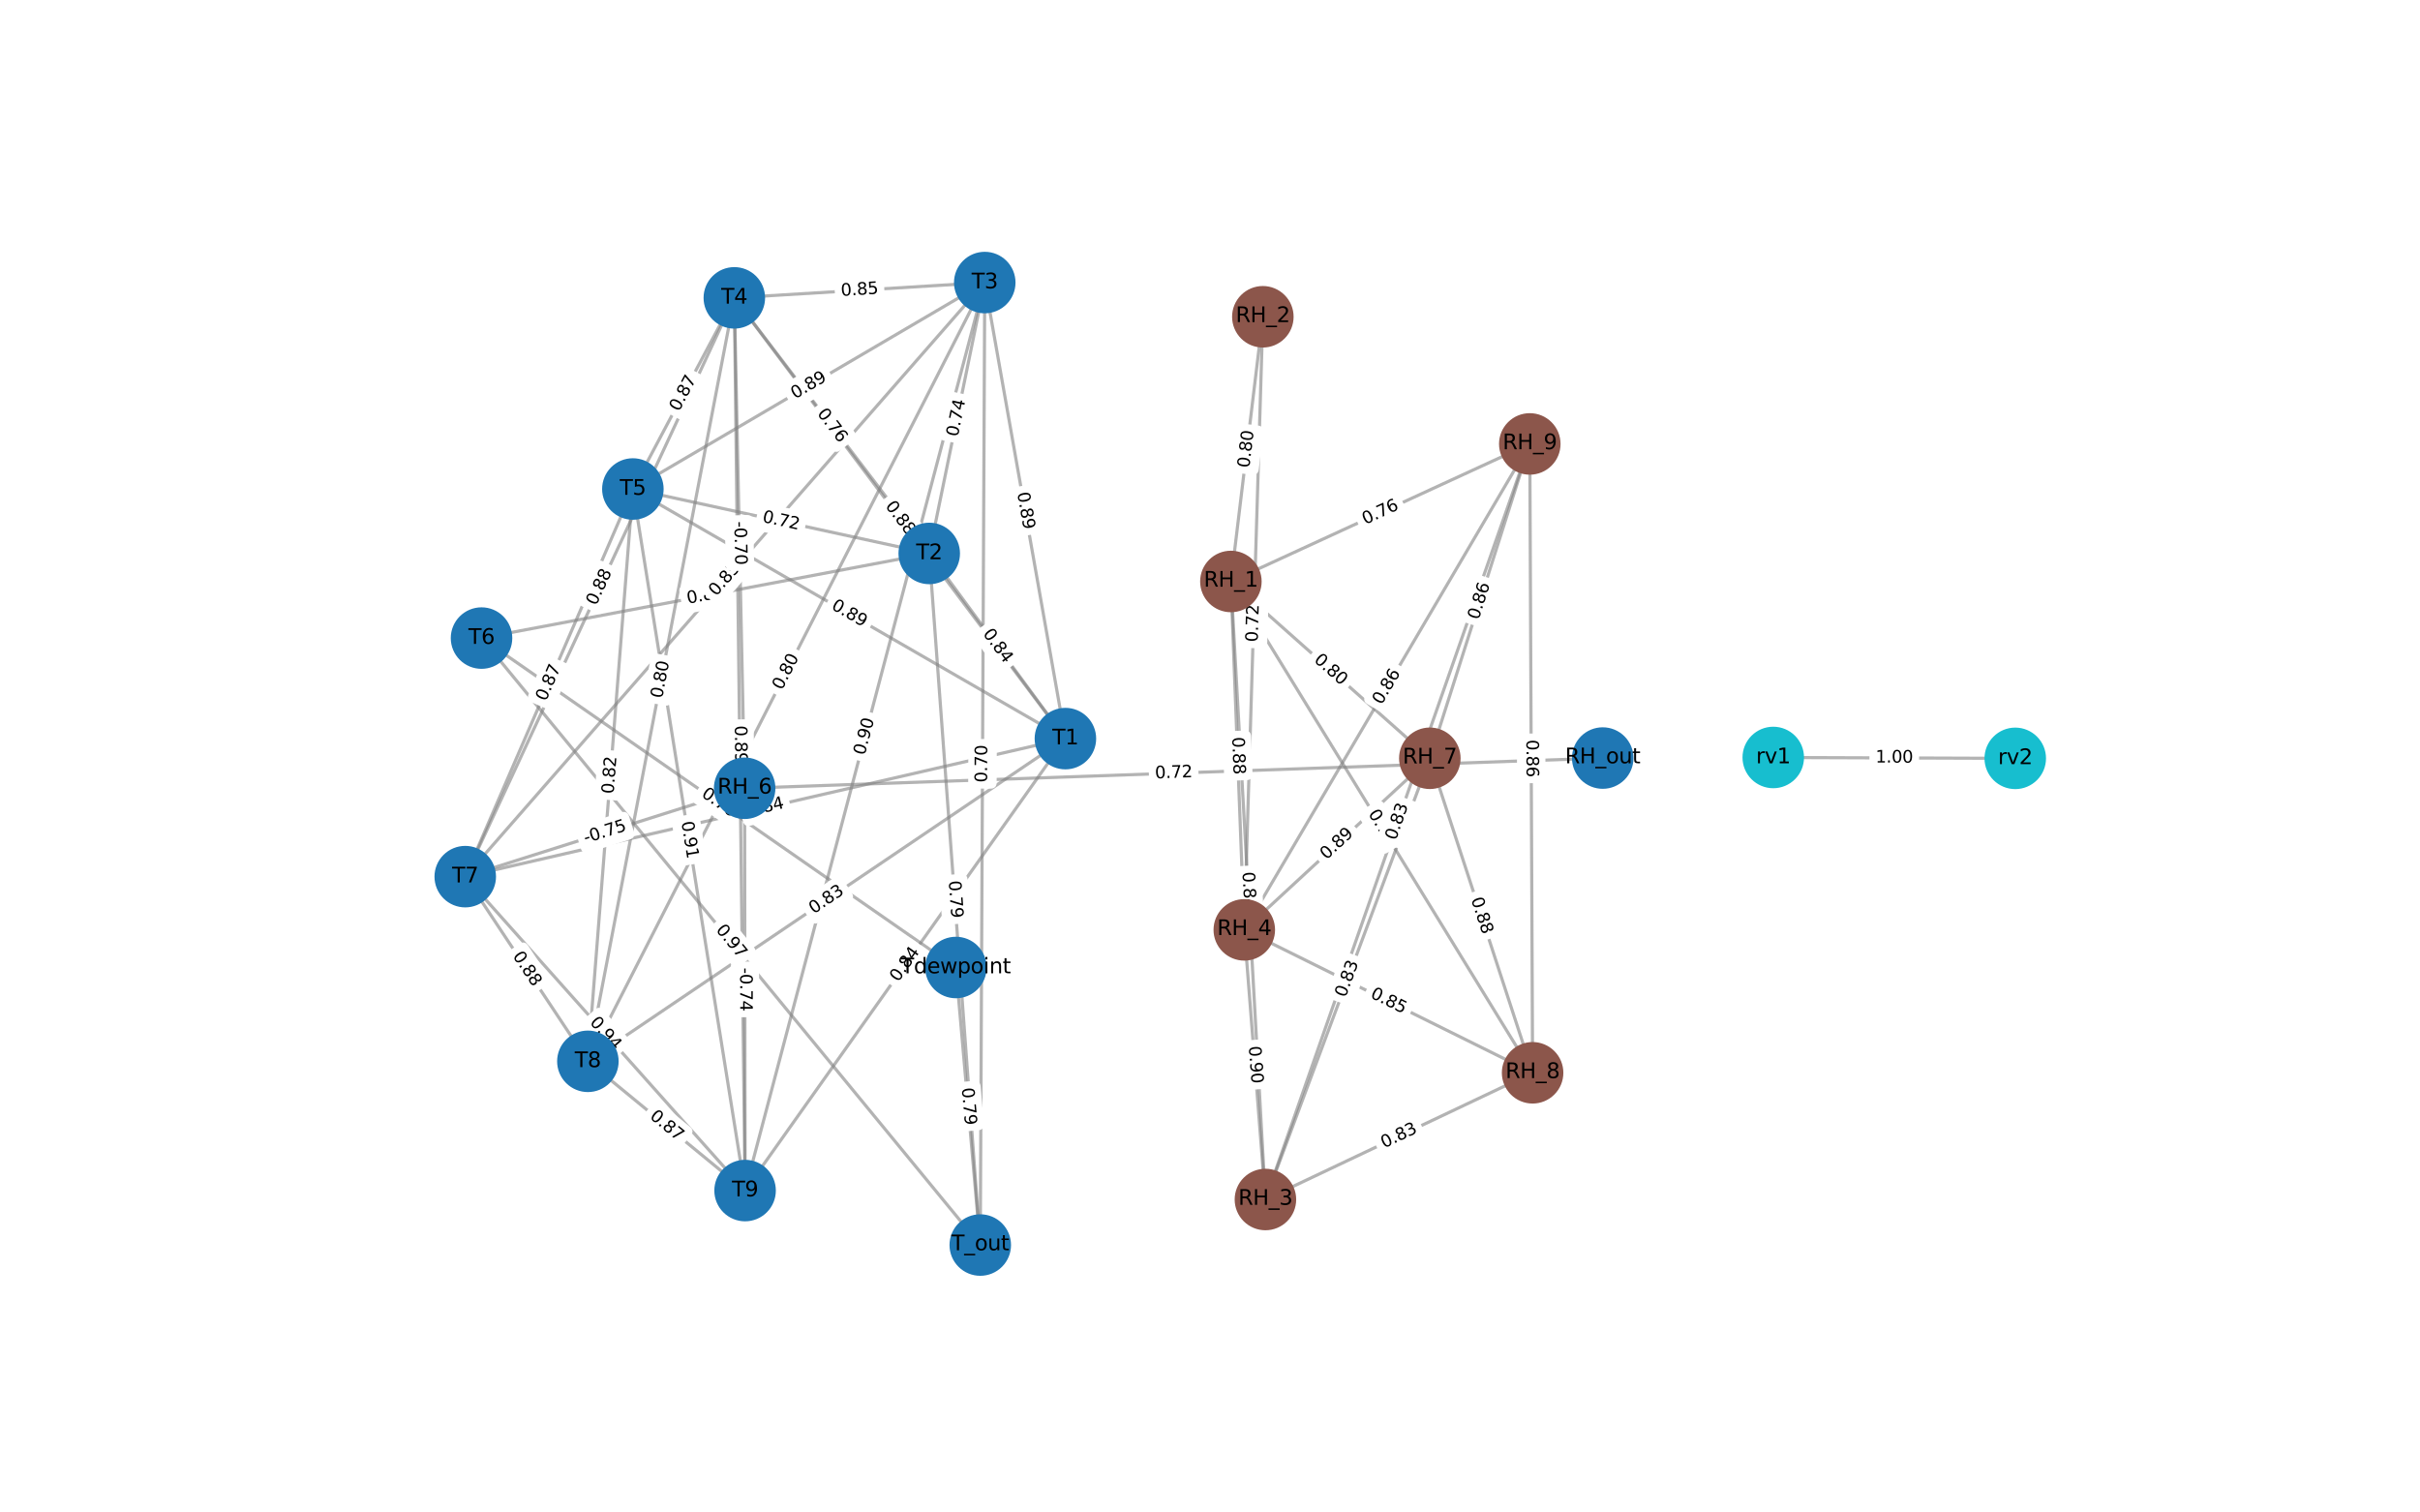 <?xml version="1.0" encoding="utf-8" standalone="no"?>
<!DOCTYPE svg PUBLIC "-//W3C//DTD SVG 1.1//EN"
  "http://www.w3.org/Graphics/SVG/1.1/DTD/svg11.dtd">
<svg xmlns:xlink="http://www.w3.org/1999/xlink" width="1152pt" height="720pt" viewBox="0 0 1152 720" xmlns="http://www.w3.org/2000/svg" version="1.1">
 <defs>
  <style type="text/css">*{stroke-linejoin: round; stroke-linecap: butt}</style>
 </defs>
 <g id="figure_1">
  <g id="patch_1">
   <path d="M 0 720 
L 1152 720 
L 1152 0 
L 0 0 
z
" style="fill: #ffffff"/>
  </g>
  <g id="axes_1">
   <g id="LineCollection_1">
    <path d="M 507.167 351.604 
L 442.346 263.461 
" clip-path="url(#p2aa952aab9)" style="fill: none; stroke: #808080; stroke-opacity: 0.6; stroke-width: 1.5"/>
    <path d="M 507.167 351.604 
L 468.775 134.509 
" clip-path="url(#p2aa952aab9)" style="fill: none; stroke: #808080; stroke-opacity: 0.6; stroke-width: 1.5"/>
    <path d="M 507.167 351.604 
L 349.563 141.79 
" clip-path="url(#p2aa952aab9)" style="fill: none; stroke: #808080; stroke-opacity: 0.6; stroke-width: 1.5"/>
    <path d="M 507.167 351.604 
L 301.268 232.787 
" clip-path="url(#p2aa952aab9)" style="fill: none; stroke: #808080; stroke-opacity: 0.6; stroke-width: 1.5"/>
    <path d="M 507.167 351.604 
L 221.474 417.315 
" clip-path="url(#p2aa952aab9)" style="fill: none; stroke: #808080; stroke-opacity: 0.6; stroke-width: 1.5"/>
    <path d="M 507.167 351.604 
L 279.847 505.231 
" clip-path="url(#p2aa952aab9)" style="fill: none; stroke: #808080; stroke-opacity: 0.6; stroke-width: 1.5"/>
    <path d="M 507.167 351.604 
L 354.686 566.755 
" clip-path="url(#p2aa952aab9)" style="fill: none; stroke: #808080; stroke-opacity: 0.6; stroke-width: 1.5"/>
    <path d="M 585.944 276.807 
L 601.158 150.797 
" clip-path="url(#p2aa952aab9)" style="fill: none; stroke: #808080; stroke-opacity: 0.6; stroke-width: 1.5"/>
    <path d="M 585.944 276.807 
L 602.384 571.01 
" clip-path="url(#p2aa952aab9)" style="fill: none; stroke: #808080; stroke-opacity: 0.6; stroke-width: 1.5"/>
    <path d="M 585.944 276.807 
L 592.324 442.648 
" clip-path="url(#p2aa952aab9)" style="fill: none; stroke: #808080; stroke-opacity: 0.6; stroke-width: 1.5"/>
    <path d="M 585.944 276.807 
L 680.648 360.973 
" clip-path="url(#p2aa952aab9)" style="fill: none; stroke: #808080; stroke-opacity: 0.6; stroke-width: 1.5"/>
    <path d="M 585.944 276.807 
L 729.57 510.692 
" clip-path="url(#p2aa952aab9)" style="fill: none; stroke: #808080; stroke-opacity: 0.6; stroke-width: 1.5"/>
    <path d="M 585.944 276.807 
L 728.232 211.326 
" clip-path="url(#p2aa952aab9)" style="fill: none; stroke: #808080; stroke-opacity: 0.6; stroke-width: 1.5"/>
    <path d="M 442.346 263.461 
L 468.775 134.509 
" clip-path="url(#p2aa952aab9)" style="fill: none; stroke: #808080; stroke-opacity: 0.6; stroke-width: 1.5"/>
    <path d="M 442.346 263.461 
L 349.563 141.79 
" clip-path="url(#p2aa952aab9)" style="fill: none; stroke: #808080; stroke-opacity: 0.6; stroke-width: 1.5"/>
    <path d="M 442.346 263.461 
L 301.268 232.787 
" clip-path="url(#p2aa952aab9)" style="fill: none; stroke: #808080; stroke-opacity: 0.6; stroke-width: 1.5"/>
    <path d="M 442.346 263.461 
L 229.222 303.752 
" clip-path="url(#p2aa952aab9)" style="fill: none; stroke: #808080; stroke-opacity: 0.6; stroke-width: 1.5"/>
    <path d="M 442.346 263.461 
L 466.64 592.691 
" clip-path="url(#p2aa952aab9)" style="fill: none; stroke: #808080; stroke-opacity: 0.6; stroke-width: 1.5"/>
    <path d="M 601.158 150.797 
L 592.324 442.648 
" clip-path="url(#p2aa952aab9)" style="fill: none; stroke: #808080; stroke-opacity: 0.6; stroke-width: 1.5"/>
    <path d="M 468.775 134.509 
L 349.563 141.79 
" clip-path="url(#p2aa952aab9)" style="fill: none; stroke: #808080; stroke-opacity: 0.6; stroke-width: 1.5"/>
    <path d="M 468.775 134.509 
L 301.268 232.787 
" clip-path="url(#p2aa952aab9)" style="fill: none; stroke: #808080; stroke-opacity: 0.6; stroke-width: 1.5"/>
    <path d="M 468.775 134.509 
L 221.474 417.315 
" clip-path="url(#p2aa952aab9)" style="fill: none; stroke: #808080; stroke-opacity: 0.6; stroke-width: 1.5"/>
    <path d="M 468.775 134.509 
L 279.847 505.231 
" clip-path="url(#p2aa952aab9)" style="fill: none; stroke: #808080; stroke-opacity: 0.6; stroke-width: 1.5"/>
    <path d="M 468.775 134.509 
L 354.686 566.755 
" clip-path="url(#p2aa952aab9)" style="fill: none; stroke: #808080; stroke-opacity: 0.6; stroke-width: 1.5"/>
    <path d="M 468.775 134.509 
L 466.64 592.691 
" clip-path="url(#p2aa952aab9)" style="fill: none; stroke: #808080; stroke-opacity: 0.6; stroke-width: 1.5"/>
    <path d="M 602.384 571.01 
L 592.324 442.648 
" clip-path="url(#p2aa952aab9)" style="fill: none; stroke: #808080; stroke-opacity: 0.6; stroke-width: 1.5"/>
    <path d="M 602.384 571.01 
L 680.648 360.973 
" clip-path="url(#p2aa952aab9)" style="fill: none; stroke: #808080; stroke-opacity: 0.6; stroke-width: 1.5"/>
    <path d="M 602.384 571.01 
L 729.57 510.692 
" clip-path="url(#p2aa952aab9)" style="fill: none; stroke: #808080; stroke-opacity: 0.6; stroke-width: 1.5"/>
    <path d="M 602.384 571.01 
L 728.232 211.326 
" clip-path="url(#p2aa952aab9)" style="fill: none; stroke: #808080; stroke-opacity: 0.6; stroke-width: 1.5"/>
    <path d="M 349.563 141.79 
L 301.268 232.787 
" clip-path="url(#p2aa952aab9)" style="fill: none; stroke: #808080; stroke-opacity: 0.6; stroke-width: 1.5"/>
    <path d="M 349.563 141.79 
L 354.471 375.246 
" clip-path="url(#p2aa952aab9)" style="fill: none; stroke: #808080; stroke-opacity: 0.6; stroke-width: 1.5"/>
    <path d="M 349.563 141.79 
L 221.474 417.315 
" clip-path="url(#p2aa952aab9)" style="fill: none; stroke: #808080; stroke-opacity: 0.6; stroke-width: 1.5"/>
    <path d="M 349.563 141.79 
L 279.847 505.231 
" clip-path="url(#p2aa952aab9)" style="fill: none; stroke: #808080; stroke-opacity: 0.6; stroke-width: 1.5"/>
    <path d="M 349.563 141.79 
L 354.686 566.755 
" clip-path="url(#p2aa952aab9)" style="fill: none; stroke: #808080; stroke-opacity: 0.6; stroke-width: 1.5"/>
    <path d="M 592.324 442.648 
L 680.648 360.973 
" clip-path="url(#p2aa952aab9)" style="fill: none; stroke: #808080; stroke-opacity: 0.6; stroke-width: 1.5"/>
    <path d="M 592.324 442.648 
L 729.57 510.692 
" clip-path="url(#p2aa952aab9)" style="fill: none; stroke: #808080; stroke-opacity: 0.6; stroke-width: 1.5"/>
    <path d="M 592.324 442.648 
L 728.232 211.326 
" clip-path="url(#p2aa952aab9)" style="fill: none; stroke: #808080; stroke-opacity: 0.6; stroke-width: 1.5"/>
    <path d="M 301.268 232.787 
L 221.474 417.315 
" clip-path="url(#p2aa952aab9)" style="fill: none; stroke: #808080; stroke-opacity: 0.6; stroke-width: 1.5"/>
    <path d="M 301.268 232.787 
L 279.847 505.231 
" clip-path="url(#p2aa952aab9)" style="fill: none; stroke: #808080; stroke-opacity: 0.6; stroke-width: 1.5"/>
    <path d="M 301.268 232.787 
L 354.686 566.755 
" clip-path="url(#p2aa952aab9)" style="fill: none; stroke: #808080; stroke-opacity: 0.6; stroke-width: 1.5"/>
    <path d="M 229.222 303.752 
L 466.64 592.691 
" clip-path="url(#p2aa952aab9)" style="fill: none; stroke: #808080; stroke-opacity: 0.6; stroke-width: 1.5"/>
    <path d="M 229.222 303.752 
L 455.036 460.57 
" clip-path="url(#p2aa952aab9)" style="fill: none; stroke: #808080; stroke-opacity: 0.6; stroke-width: 1.5"/>
    <path d="M 354.471 375.246 
L 221.474 417.315 
" clip-path="url(#p2aa952aab9)" style="fill: none; stroke: #808080; stroke-opacity: 0.6; stroke-width: 1.5"/>
    <path d="M 354.471 375.246 
L 354.686 566.755 
" clip-path="url(#p2aa952aab9)" style="fill: none; stroke: #808080; stroke-opacity: 0.6; stroke-width: 1.5"/>
    <path d="M 354.471 375.246 
L 762.952 360.866 
" clip-path="url(#p2aa952aab9)" style="fill: none; stroke: #808080; stroke-opacity: 0.6; stroke-width: 1.5"/>
    <path d="M 221.474 417.315 
L 279.847 505.231 
" clip-path="url(#p2aa952aab9)" style="fill: none; stroke: #808080; stroke-opacity: 0.6; stroke-width: 1.5"/>
    <path d="M 221.474 417.315 
L 354.686 566.755 
" clip-path="url(#p2aa952aab9)" style="fill: none; stroke: #808080; stroke-opacity: 0.6; stroke-width: 1.5"/>
    <path d="M 680.648 360.973 
L 729.57 510.692 
" clip-path="url(#p2aa952aab9)" style="fill: none; stroke: #808080; stroke-opacity: 0.6; stroke-width: 1.5"/>
    <path d="M 680.648 360.973 
L 728.232 211.326 
" clip-path="url(#p2aa952aab9)" style="fill: none; stroke: #808080; stroke-opacity: 0.6; stroke-width: 1.5"/>
    <path d="M 279.847 505.231 
L 354.686 566.755 
" clip-path="url(#p2aa952aab9)" style="fill: none; stroke: #808080; stroke-opacity: 0.6; stroke-width: 1.5"/>
    <path d="M 729.57 510.692 
L 728.232 211.326 
" clip-path="url(#p2aa952aab9)" style="fill: none; stroke: #808080; stroke-opacity: 0.6; stroke-width: 1.5"/>
    <path d="M 466.64 592.691 
L 455.036 460.57 
" clip-path="url(#p2aa952aab9)" style="fill: none; stroke: #808080; stroke-opacity: 0.6; stroke-width: 1.5"/>
    <path d="M 844.131 360.588 
L 959.326 361.007 
" clip-path="url(#p2aa952aab9)" style="fill: none; stroke: #808080; stroke-opacity: 0.6; stroke-width: 1.5"/>
   </g>
   <g id="text_1">
    <g id="patch_2">
     <path d="M 464.428 304.073 
L 474.981 318.423 
Q 476.402 320.356 478.336 318.934 
L 484.573 314.347 
Q 486.507 312.925 485.085 310.992 
L 474.532 296.642 
Q 473.11 294.708 471.177 296.13 
L 464.939 300.717 
Q 463.006 302.139 464.428 304.073 
z
" clip-path="url(#p2aa952aab9)" style="fill: #ffffff; stroke: #ffffff; stroke-linejoin: miter"/>
    </g>
    <g clip-path="url(#p2aa952aab9)">
     <!-- 0.84 -->
     <g transform="translate(467.701 301.665) rotate(-306.331) scale(0.08 -0.08)">
      <defs>
       <path id="DejaVuSans-30" d="M 2034 4250 
Q 1547 4250 1301 3770 
Q 1056 3291 1056 2328 
Q 1056 1369 1301 889 
Q 1547 409 2034 409 
Q 2525 409 2770 889 
Q 3016 1369 3016 2328 
Q 3016 3291 2770 3770 
Q 2525 4250 2034 4250 
z
M 2034 4750 
Q 2819 4750 3233 4129 
Q 3647 3509 3647 2328 
Q 3647 1150 3233 529 
Q 2819 -91 2034 -91 
Q 1250 -91 836 529 
Q 422 1150 422 2328 
Q 422 3509 836 4129 
Q 1250 4750 2034 4750 
z
" transform="scale(0.016)"/>
       <path id="DejaVuSans-2e" d="M 684 794 
L 1344 794 
L 1344 0 
L 684 0 
L 684 794 
z
" transform="scale(0.016)"/>
       <path id="DejaVuSans-38" d="M 2034 2216 
Q 1584 2216 1326 1975 
Q 1069 1734 1069 1313 
Q 1069 891 1326 650 
Q 1584 409 2034 409 
Q 2484 409 2743 651 
Q 3003 894 3003 1313 
Q 3003 1734 2745 1975 
Q 2488 2216 2034 2216 
z
M 1403 2484 
Q 997 2584 770 2862 
Q 544 3141 544 3541 
Q 544 4100 942 4425 
Q 1341 4750 2034 4750 
Q 2731 4750 3128 4425 
Q 3525 4100 3525 3541 
Q 3525 3141 3298 2862 
Q 3072 2584 2669 2484 
Q 3125 2378 3379 2068 
Q 3634 1759 3634 1313 
Q 3634 634 3220 271 
Q 2806 -91 2034 -91 
Q 1263 -91 848 271 
Q 434 634 434 1313 
Q 434 1759 690 2068 
Q 947 2378 1403 2484 
z
M 1172 3481 
Q 1172 3119 1398 2916 
Q 1625 2713 2034 2713 
Q 2441 2713 2670 2916 
Q 2900 3119 2900 3481 
Q 2900 3844 2670 4047 
Q 2441 4250 2034 4250 
Q 1625 4250 1398 4047 
Q 1172 3844 1172 3481 
z
" transform="scale(0.016)"/>
       <path id="DejaVuSans-34" d="M 2419 4116 
L 825 1625 
L 2419 1625 
L 2419 4116 
z
M 2253 4666 
L 3047 4666 
L 3047 1625 
L 3713 1625 
L 3713 1100 
L 3047 1100 
L 3047 0 
L 2419 0 
L 2419 1100 
L 313 1100 
L 313 1709 
L 2253 4666 
z
" transform="scale(0.016)"/>
      </defs>
      <use xlink:href="#DejaVuSans-30"/>
      <use xlink:href="#DejaVuSans-2e" x="63.623"/>
      <use xlink:href="#DejaVuSans-38" x="95.41"/>
      <use xlink:href="#DejaVuSans-34" x="159.033"/>
     </g>
    </g>
   </g>
   <g id="text_2">
    <g id="patch_3">
     <path d="M 480.244 235.378 
L 483.346 252.919 
Q 483.764 255.282 486.127 254.864 
L 493.752 253.516 
Q 496.115 253.098 495.697 250.734 
L 492.595 233.194 
Q 492.177 230.831 489.814 231.249 
L 482.19 232.597 
Q 479.826 233.015 480.244 235.378 
z
" clip-path="url(#p2aa952aab9)" style="fill: #ffffff; stroke: #ffffff; stroke-linejoin: miter"/>
    </g>
    <g clip-path="url(#p2aa952aab9)">
     <!-- 0.89 -->
     <g transform="translate(484.246 234.671) rotate(-280.029) scale(0.08 -0.08)">
      <defs>
       <path id="DejaVuSans-39" d="M 703 97 
L 703 672 
Q 941 559 1184 500 
Q 1428 441 1663 441 
Q 2288 441 2617 861 
Q 2947 1281 2994 2138 
Q 2813 1869 2534 1725 
Q 2256 1581 1919 1581 
Q 1219 1581 811 2004 
Q 403 2428 403 3163 
Q 403 3881 828 4315 
Q 1253 4750 1959 4750 
Q 2769 4750 3195 4129 
Q 3622 3509 3622 2328 
Q 3622 1225 3098 567 
Q 2575 -91 1691 -91 
Q 1453 -91 1209 -44 
Q 966 3 703 97 
z
M 1959 2075 
Q 2384 2075 2632 2365 
Q 2881 2656 2881 3163 
Q 2881 3666 2632 3958 
Q 2384 4250 1959 4250 
Q 1534 4250 1286 3958 
Q 1038 3666 1038 3163 
Q 1038 2656 1286 2365 
Q 1534 2075 1959 2075 
z
" transform="scale(0.016)"/>
      </defs>
      <use xlink:href="#DejaVuSans-30"/>
      <use xlink:href="#DejaVuSans-2e" x="63.623"/>
      <use xlink:href="#DejaVuSans-38" x="95.41"/>
      <use xlink:href="#DejaVuSans-39" x="159.033"/>
     </g>
    </g>
   </g>
   <g id="text_3">
    <g id="patch_4">
     <path d="M 418.002 243.342 
L 428.7 257.584 
Q 430.141 259.503 432.06 258.062 
L 438.251 253.412 
Q 440.169 251.97 438.728 250.052 
L 428.03 235.809 
Q 426.589 233.891 424.67 235.332 
L 418.479 239.982 
Q 416.56 241.423 418.002 243.342 
z
" clip-path="url(#p2aa952aab9)" style="fill: #ffffff; stroke: #ffffff; stroke-linejoin: miter"/>
    </g>
    <g clip-path="url(#p2aa952aab9)">
     <!-- 0.88 -->
     <g transform="translate(421.251 240.902) rotate(-306.912) scale(0.08 -0.08)">
      <use xlink:href="#DejaVuSans-30"/>
      <use xlink:href="#DejaVuSans-2e" x="63.623"/>
      <use xlink:href="#DejaVuSans-38" x="95.41"/>
      <use xlink:href="#DejaVuSans-38" x="159.033"/>
     </g>
    </g>
   </g>
   <g id="text_4">
    <g id="patch_5">
     <path d="M 393.369 293.176 
L 408.797 302.079 
Q 410.876 303.278 412.075 301.199 
L 415.945 294.493 
Q 417.145 292.415 415.066 291.215 
L 399.638 282.312 
Q 397.559 281.113 396.36 283.191 
L 392.49 289.897 
Q 391.29 291.976 393.369 293.176 
z
" clip-path="url(#p2aa952aab9)" style="fill: #ffffff; stroke: #ffffff; stroke-linejoin: miter"/>
    </g>
    <g clip-path="url(#p2aa952aab9)">
     <!-- 0.89 -->
     <g transform="translate(395.4 289.656) rotate(-330.012) scale(0.08 -0.08)">
      <use xlink:href="#DejaVuSans-30"/>
      <use xlink:href="#DejaVuSans-2e" x="63.623"/>
      <use xlink:href="#DejaVuSans-38" x="95.41"/>
      <use xlink:href="#DejaVuSans-39" x="159.033"/>
     </g>
    </g>
   </g>
   <g id="text_5">
    <g id="patch_6">
     <path d="M 357.047 392.568 
L 374.406 388.575 
Q 376.745 388.037 376.207 385.698 
L 374.471 378.152 
Q 373.933 375.814 371.594 376.352 
L 354.235 380.344 
Q 351.896 380.882 352.434 383.221 
L 354.17 390.767 
Q 354.708 393.106 357.047 392.568 
z
" clip-path="url(#p2aa952aab9)" style="fill: #ffffff; stroke: #ffffff; stroke-linejoin: miter"/>
    </g>
    <g clip-path="url(#p2aa952aab9)">
     <!-- 0.84 -->
     <g transform="translate(356.136 388.607) rotate(-12.953) scale(0.08 -0.08)">
      <use xlink:href="#DejaVuSans-30"/>
      <use xlink:href="#DejaVuSans-2e" x="63.623"/>
      <use xlink:href="#DejaVuSans-38" x="95.41"/>
      <use xlink:href="#DejaVuSans-34" x="159.033"/>
     </g>
    </g>
   </g>
   <g id="text_6">
    <g id="patch_7">
     <path d="M 389.639 438.6 
L 404.397 428.626 
Q 406.386 427.282 405.042 425.294 
L 400.707 418.879 
Q 399.363 416.89 397.374 418.234 
L 382.616 428.208 
Q 380.627 429.552 381.971 431.54 
L 386.307 437.955 
Q 387.65 439.944 389.639 438.6 
z
" clip-path="url(#p2aa952aab9)" style="fill: #ffffff; stroke: #ffffff; stroke-linejoin: miter"/>
    </g>
    <g clip-path="url(#p2aa952aab9)">
     <!-- 0.83 -->
     <g transform="translate(387.364 435.233) rotate(-34.052) scale(0.08 -0.08)">
      <defs>
       <path id="DejaVuSans-33" d="M 2597 2516 
Q 3050 2419 3304 2112 
Q 3559 1806 3559 1356 
Q 3559 666 3084 287 
Q 2609 -91 1734 -91 
Q 1441 -91 1130 -33 
Q 819 25 488 141 
L 488 750 
Q 750 597 1062 519 
Q 1375 441 1716 441 
Q 2309 441 2620 675 
Q 2931 909 2931 1356 
Q 2931 1769 2642 2001 
Q 2353 2234 1838 2234 
L 1294 2234 
L 1294 2753 
L 1863 2753 
Q 2328 2753 2575 2939 
Q 2822 3125 2822 3475 
Q 2822 3834 2567 4026 
Q 2313 4219 1838 4219 
Q 1578 4219 1281 4162 
Q 984 4106 628 3988 
L 628 4550 
Q 988 4650 1302 4700 
Q 1616 4750 1894 4750 
Q 2613 4750 3031 4423 
Q 3450 4097 3450 3541 
Q 3450 3153 3228 2886 
Q 3006 2619 2597 2516 
z
" transform="scale(0.016)"/>
      </defs>
      <use xlink:href="#DejaVuSans-30"/>
      <use xlink:href="#DejaVuSans-2e" x="63.623"/>
      <use xlink:href="#DejaVuSans-38" x="95.41"/>
      <use xlink:href="#DejaVuSans-33" x="159.033"/>
     </g>
    </g>
   </g>
   <g id="text_7">
    <g id="patch_8">
     <path d="M 430.893 470.072 
L 441.193 455.539 
Q 442.58 453.581 440.622 452.193 
L 434.305 447.716 
Q 432.347 446.329 430.96 448.287 
L 420.66 462.82 
Q 419.272 464.778 421.23 466.165 
L 427.547 470.642 
Q 429.505 472.03 430.893 470.072 
z
" clip-path="url(#p2aa952aab9)" style="fill: #ffffff; stroke: #ffffff; stroke-linejoin: miter"/>
    </g>
    <g clip-path="url(#p2aa952aab9)">
     <!-- 0.84 -->
     <g transform="translate(427.578 467.722) rotate(-54.674) scale(0.08 -0.08)">
      <use xlink:href="#DejaVuSans-30"/>
      <use xlink:href="#DejaVuSans-2e" x="63.623"/>
      <use xlink:href="#DejaVuSans-38" x="95.41"/>
      <use xlink:href="#DejaVuSans-34" x="159.033"/>
     </g>
    </g>
   </g>
   <g id="text_8">
    <g id="patch_9">
     <path d="M 598.71 223.396 
L 600.845 205.712 
Q 601.132 203.329 598.75 203.042 
L 591.063 202.114 
Q 588.68 201.826 588.393 204.209 
L 586.258 221.893 
Q 585.97 224.275 588.353 224.563 
L 596.039 225.491 
Q 598.422 225.779 598.71 223.396 
z
" clip-path="url(#p2aa952aab9)" style="fill: #ffffff; stroke: #ffffff; stroke-linejoin: miter"/>
    </g>
    <g clip-path="url(#p2aa952aab9)">
     <!-- 0.80 -->
     <g transform="translate(594.675 222.909) rotate(-83.116) scale(0.08 -0.08)">
      <use xlink:href="#DejaVuSans-30"/>
      <use xlink:href="#DejaVuSans-2e" x="63.623"/>
      <use xlink:href="#DejaVuSans-38" x="95.41"/>
      <use xlink:href="#DejaVuSans-30" x="159.033"/>
     </g>
    </g>
   </g>
   <g id="text_9">
    <g id="patch_10">
     <path d="M 587.405 415.366 
L 588.399 433.151 
Q 588.533 435.547 590.929 435.413 
L 598.66 434.981 
Q 601.056 434.847 600.922 432.451 
L 599.928 414.666 
Q 599.795 412.27 597.398 412.404 
L 589.668 412.836 
Q 587.272 412.97 587.405 415.366 
z
" clip-path="url(#p2aa952aab9)" style="fill: #ffffff; stroke: #ffffff; stroke-linejoin: miter"/>
    </g>
    <g clip-path="url(#p2aa952aab9)">
     <!-- 0.84 -->
     <g transform="translate(591.463 415.139) rotate(-273.198) scale(0.08 -0.08)">
      <use xlink:href="#DejaVuSans-30"/>
      <use xlink:href="#DejaVuSans-2e" x="63.623"/>
      <use xlink:href="#DejaVuSans-38" x="95.41"/>
      <use xlink:href="#DejaVuSans-34" x="159.033"/>
     </g>
    </g>
   </g>
   <g id="text_10">
    <g id="patch_11">
     <path d="M 582.525 351.069 
L 583.21 368.868 
Q 583.302 371.266 585.7 371.174 
L 593.437 370.877 
Q 595.835 370.784 595.743 368.386 
L 595.058 350.587 
Q 594.966 348.189 592.568 348.281 
L 584.831 348.578 
Q 582.433 348.671 582.525 351.069 
z
" clip-path="url(#p2aa952aab9)" style="fill: #ffffff; stroke: #ffffff; stroke-linejoin: miter"/>
    </g>
    <g clip-path="url(#p2aa952aab9)">
     <!-- 0.88 -->
     <g transform="translate(586.586 350.913) rotate(-272.203) scale(0.08 -0.08)">
      <use xlink:href="#DejaVuSans-30"/>
      <use xlink:href="#DejaVuSans-2e" x="63.623"/>
      <use xlink:href="#DejaVuSans-38" x="95.41"/>
      <use xlink:href="#DejaVuSans-38" x="159.033"/>
     </g>
    </g>
   </g>
   <g id="text_11">
    <g id="patch_12">
     <path d="M 622.473 317.661 
L 635.787 329.494 
Q 637.581 331.088 639.175 329.295 
L 644.319 323.507 
Q 645.913 321.713 644.119 320.119 
L 630.805 308.286 
Q 629.011 306.692 627.416 308.486 
L 622.273 314.273 
Q 620.679 316.067 622.473 317.661 
z
" clip-path="url(#p2aa952aab9)" style="fill: #ffffff; stroke: #ffffff; stroke-linejoin: miter"/>
    </g>
    <g clip-path="url(#p2aa952aab9)">
     <!-- 0.80 -->
     <g transform="translate(625.172 314.624) rotate(-318.372) scale(0.08 -0.08)">
      <use xlink:href="#DejaVuSans-30"/>
      <use xlink:href="#DejaVuSans-2e" x="63.623"/>
      <use xlink:href="#DejaVuSans-38" x="95.41"/>
      <use xlink:href="#DejaVuSans-30" x="159.033"/>
     </g>
    </g>
   </g>
   <g id="text_12">
    <g id="patch_13">
     <path d="M 647.752 389.442 
L 657.073 404.621 
Q 658.329 406.666 660.374 405.41 
L 666.972 401.359 
Q 669.017 400.103 667.761 398.058 
L 658.44 382.879 
Q 657.184 380.833 655.139 382.089 
L 648.541 386.141 
Q 646.496 387.397 647.752 389.442 
z
" clip-path="url(#p2aa952aab9)" style="fill: #ffffff; stroke: #ffffff; stroke-linejoin: miter"/>
    </g>
    <g clip-path="url(#p2aa952aab9)">
     <!-- 0.74 -->
     <g transform="translate(651.215 387.316) rotate(-301.554) scale(0.08 -0.08)">
      <defs>
       <path id="DejaVuSans-37" d="M 525 4666 
L 3525 4666 
L 3525 4397 
L 1831 0 
L 1172 0 
L 2766 4134 
L 525 4134 
L 525 4666 
z
" transform="scale(0.016)"/>
      </defs>
      <use xlink:href="#DejaVuSans-30"/>
      <use xlink:href="#DejaVuSans-2e" x="63.623"/>
      <use xlink:href="#DejaVuSans-37" x="95.41"/>
      <use xlink:href="#DejaVuSans-34" x="159.033"/>
     </g>
    </g>
   </g>
   <g id="text_13">
    <g id="patch_14">
     <path d="M 651.619 253.487 
L 667.8 246.04 
Q 669.981 245.037 668.977 242.857 
L 665.74 235.823 
Q 664.737 233.643 662.557 234.646 
L 646.376 242.093 
Q 644.195 243.096 645.199 245.277 
L 648.436 252.31 
Q 649.439 254.49 651.619 253.487 
z
" clip-path="url(#p2aa952aab9)" style="fill: #ffffff; stroke: #ffffff; stroke-linejoin: miter"/>
    </g>
    <g clip-path="url(#p2aa952aab9)">
     <!-- 0.76 -->
     <g transform="translate(649.92 249.795) rotate(-24.712) scale(0.08 -0.08)">
      <defs>
       <path id="DejaVuSans-36" d="M 2113 2584 
Q 1688 2584 1439 2293 
Q 1191 2003 1191 1497 
Q 1191 994 1439 701 
Q 1688 409 2113 409 
Q 2538 409 2786 701 
Q 3034 994 3034 1497 
Q 3034 2003 2786 2293 
Q 2538 2584 2113 2584 
z
M 3366 4563 
L 3366 3988 
Q 3128 4100 2886 4159 
Q 2644 4219 2406 4219 
Q 1781 4219 1451 3797 
Q 1122 3375 1075 2522 
Q 1259 2794 1537 2939 
Q 1816 3084 2150 3084 
Q 2853 3084 3261 2657 
Q 3669 2231 3669 1497 
Q 3669 778 3244 343 
Q 2819 -91 2113 -91 
Q 1303 -91 875 529 
Q 447 1150 447 2328 
Q 447 3434 972 4092 
Q 1497 4750 2381 4750 
Q 2619 4750 2861 4703 
Q 3103 4656 3366 4563 
z
" transform="scale(0.016)"/>
      </defs>
      <use xlink:href="#DejaVuSans-30"/>
      <use xlink:href="#DejaVuSans-2e" x="63.623"/>
      <use xlink:href="#DejaVuSans-37" x="95.41"/>
      <use xlink:href="#DejaVuSans-36" x="159.033"/>
     </g>
    </g>
   </g>
   <g id="text_14">
    <g id="patch_15">
     <path d="M 459.916 208.969 
L 463.492 191.519 
Q 463.974 189.168 461.623 188.686 
L 454.038 187.132 
Q 451.687 186.65 451.205 189.001 
L 447.629 206.451 
Q 447.147 208.802 449.498 209.284 
L 457.083 210.838 
Q 459.434 211.32 459.916 208.969 
z
" clip-path="url(#p2aa952aab9)" style="fill: #ffffff; stroke: #ffffff; stroke-linejoin: miter"/>
    </g>
    <g clip-path="url(#p2aa952aab9)">
     <!-- 0.74 -->
     <g transform="translate(455.935 208.153) rotate(-78.418) scale(0.08 -0.08)">
      <use xlink:href="#DejaVuSans-30"/>
      <use xlink:href="#DejaVuSans-2e" x="63.623"/>
      <use xlink:href="#DejaVuSans-37" x="95.41"/>
      <use xlink:href="#DejaVuSans-34" x="159.033"/>
     </g>
    </g>
   </g>
   <g id="text_15">
    <g id="patch_16">
     <path d="M 385.567 199.346 
L 396.368 213.51 
Q 397.824 215.419 399.732 213.963 
L 405.889 209.269 
Q 407.797 207.813 406.342 205.905 
L 395.541 191.741 
Q 394.085 189.832 392.177 191.288 
L 386.02 195.983 
Q 384.112 197.438 385.567 199.346 
z
" clip-path="url(#p2aa952aab9)" style="fill: #ffffff; stroke: #ffffff; stroke-linejoin: miter"/>
    </g>
    <g clip-path="url(#p2aa952aab9)">
     <!-- 0.76 -->
     <g transform="translate(388.799 196.882) rotate(-307.328) scale(0.08 -0.08)">
      <use xlink:href="#DejaVuSans-30"/>
      <use xlink:href="#DejaVuSans-2e" x="63.623"/>
      <use xlink:href="#DejaVuSans-37" x="95.41"/>
      <use xlink:href="#DejaVuSans-36" x="159.033"/>
     </g>
    </g>
   </g>
   <g id="text_16">
    <g id="patch_17">
     <path d="M 361.772 252.36 
L 379.178 256.144 
Q 381.523 256.654 382.033 254.309 
L 383.678 246.743 
Q 384.188 244.398 381.842 243.888 
L 364.436 240.104 
Q 362.091 239.594 361.581 241.939 
L 359.936 249.505 
Q 359.426 251.85 361.772 252.36 
z
" clip-path="url(#p2aa952aab9)" style="fill: #ffffff; stroke: #ffffff; stroke-linejoin: miter"/>
    </g>
    <g clip-path="url(#p2aa952aab9)">
     <!-- 0.72 -->
     <g transform="translate(362.635 248.389) rotate(-347.733) scale(0.08 -0.08)">
      <defs>
       <path id="DejaVuSans-32" d="M 1228 531 
L 3431 531 
L 3431 0 
L 469 0 
L 469 531 
Q 828 903 1448 1529 
Q 2069 2156 2228 2338 
Q 2531 2678 2651 2914 
Q 2772 3150 2772 3378 
Q 2772 3750 2511 3984 
Q 2250 4219 1831 4219 
Q 1534 4219 1204 4116 
Q 875 4013 500 3803 
L 500 4441 
Q 881 4594 1212 4672 
Q 1544 4750 1819 4750 
Q 2544 4750 2975 4387 
Q 3406 4025 3406 3419 
Q 3406 3131 3298 2873 
Q 3191 2616 2906 2266 
Q 2828 2175 2409 1742 
Q 1991 1309 1228 531 
z
" transform="scale(0.016)"/>
      </defs>
      <use xlink:href="#DejaVuSans-30"/>
      <use xlink:href="#DejaVuSans-2e" x="63.623"/>
      <use xlink:href="#DejaVuSans-37" x="95.41"/>
      <use xlink:href="#DejaVuSans-32" x="159.033"/>
     </g>
    </g>
   </g>
   <g id="text_17">
    <g id="patch_18">
     <path d="M 328.197 291.423 
L 345.7 288.114 
Q 348.058 287.668 347.612 285.31 
L 346.174 277.702 
Q 345.728 275.344 343.37 275.79 
L 325.868 279.099 
Q 323.509 279.544 323.955 281.903 
L 325.393 289.51 
Q 325.839 291.869 328.197 291.423 
z
" clip-path="url(#p2aa952aab9)" style="fill: #ffffff; stroke: #ffffff; stroke-linejoin: miter"/>
    </g>
    <g clip-path="url(#p2aa952aab9)">
     <!-- 0.80 -->
     <g transform="translate(327.443 287.43) rotate(-10.705) scale(0.08 -0.08)">
      <use xlink:href="#DejaVuSans-30"/>
      <use xlink:href="#DejaVuSans-2e" x="63.623"/>
      <use xlink:href="#DejaVuSans-38" x="95.41"/>
      <use xlink:href="#DejaVuSans-30" x="159.033"/>
     </g>
    </g>
   </g>
   <g id="text_18">
    <g id="patch_19">
     <path d="M 447.583 419.655 
L 448.894 437.419 
Q 449.071 439.813 451.464 439.636 
L 459.186 439.067 
Q 461.579 438.89 461.402 436.496 
L 460.092 418.732 
Q 459.915 416.339 457.522 416.515 
L 449.8 417.085 
Q 447.407 417.262 447.583 419.655 
z
" clip-path="url(#p2aa952aab9)" style="fill: #ffffff; stroke: #ffffff; stroke-linejoin: miter"/>
    </g>
    <g clip-path="url(#p2aa952aab9)">
     <!-- 0.79 -->
     <g transform="translate(451.636 419.356) rotate(-274.22) scale(0.08 -0.08)">
      <use xlink:href="#DejaVuSans-30"/>
      <use xlink:href="#DejaVuSans-2e" x="63.623"/>
      <use xlink:href="#DejaVuSans-37" x="95.41"/>
      <use xlink:href="#DejaVuSans-39" x="159.033"/>
     </g>
    </g>
   </g>
   <g id="text_19">
    <g id="patch_20">
     <path d="M 602.74 305.814 
L 603.279 288.01 
Q 603.351 285.611 600.952 285.538 
L 593.213 285.304 
Q 590.815 285.232 590.742 287.631 
L 590.203 305.435 
Q 590.13 307.834 592.529 307.906 
L 600.268 308.141 
Q 602.667 308.213 602.74 305.814 
z
" clip-path="url(#p2aa952aab9)" style="fill: #ffffff; stroke: #ffffff; stroke-linejoin: miter"/>
    </g>
    <g clip-path="url(#p2aa952aab9)">
     <!-- 0.72 -->
     <g transform="translate(598.678 305.691) rotate(-88.266) scale(0.08 -0.08)">
      <use xlink:href="#DejaVuSans-30"/>
      <use xlink:href="#DejaVuSans-2e" x="63.623"/>
      <use xlink:href="#DejaVuSans-37" x="95.41"/>
      <use xlink:href="#DejaVuSans-32" x="159.033"/>
     </g>
    </g>
   </g>
   <g id="text_20">
    <g id="patch_21">
     <path d="M 400.661 144.952 
L 418.441 143.866 
Q 420.836 143.72 420.69 141.324 
L 420.218 133.596 
Q 420.072 131.201 417.676 131.347 
L 399.897 132.433 
Q 397.501 132.579 397.648 134.975 
L 398.12 142.703 
Q 398.266 145.099 400.661 144.952 
z
" clip-path="url(#p2aa952aab9)" style="fill: #ffffff; stroke: #ffffff; stroke-linejoin: miter"/>
    </g>
    <g clip-path="url(#p2aa952aab9)">
     <!-- 0.85 -->
     <g transform="translate(400.414 140.896) rotate(-3.495) scale(0.08 -0.08)">
      <defs>
       <path id="DejaVuSans-35" d="M 691 4666 
L 3169 4666 
L 3169 4134 
L 1269 4134 
L 1269 2991 
Q 1406 3038 1543 3061 
Q 1681 3084 1819 3084 
Q 2600 3084 3056 2656 
Q 3513 2228 3513 1497 
Q 3513 744 3044 326 
Q 2575 -91 1722 -91 
Q 1428 -91 1123 -41 
Q 819 9 494 109 
L 494 744 
Q 775 591 1075 516 
Q 1375 441 1709 441 
Q 2250 441 2565 725 
Q 2881 1009 2881 1497 
Q 2881 1984 2565 2268 
Q 2250 2553 1709 2553 
Q 1456 2553 1204 2497 
Q 953 2441 691 2322 
L 691 4666 
z
" transform="scale(0.016)"/>
      </defs>
      <use xlink:href="#DejaVuSans-30"/>
      <use xlink:href="#DejaVuSans-2e" x="63.623"/>
      <use xlink:href="#DejaVuSans-38" x="95.41"/>
      <use xlink:href="#DejaVuSans-35" x="159.033"/>
     </g>
    </g>
   </g>
   <g id="text_21">
    <g id="patch_22">
     <path d="M 380.513 193.564 
L 395.877 184.55 
Q 397.947 183.336 396.732 181.266 
L 392.814 174.588 
Q 391.6 172.518 389.53 173.732 
L 374.166 182.746 
Q 372.096 183.961 373.311 186.031 
L 377.229 192.708 
Q 378.443 194.779 380.513 193.564 
z
" clip-path="url(#p2aa952aab9)" style="fill: #ffffff; stroke: #ffffff; stroke-linejoin: miter"/>
    </g>
    <g clip-path="url(#p2aa952aab9)">
     <!-- 0.89 -->
     <g transform="translate(378.457 190.059) rotate(-30.401) scale(0.08 -0.08)">
      <use xlink:href="#DejaVuSans-30"/>
      <use xlink:href="#DejaVuSans-2e" x="63.623"/>
      <use xlink:href="#DejaVuSans-38" x="95.41"/>
      <use xlink:href="#DejaVuSans-39" x="159.033"/>
     </g>
    </g>
   </g>
   <g id="text_22">
    <g id="patch_23">
     <path d="M 343.983 286.745 
L 355.708 273.336 
Q 357.288 271.529 355.481 269.949 
L 349.653 264.853 
Q 347.846 263.273 346.266 265.08 
L 334.541 278.489 
Q 332.961 280.295 334.768 281.875 
L 340.596 286.972 
Q 342.403 288.552 343.983 286.745 
z
" clip-path="url(#p2aa952aab9)" style="fill: #ffffff; stroke: #ffffff; stroke-linejoin: miter"/>
    </g>
    <g clip-path="url(#p2aa952aab9)">
     <!-- 0.85 -->
     <g transform="translate(340.924 284.07) rotate(-48.832) scale(0.08 -0.08)">
      <use xlink:href="#DejaVuSans-30"/>
      <use xlink:href="#DejaVuSans-2e" x="63.623"/>
      <use xlink:href="#DejaVuSans-38" x="95.41"/>
      <use xlink:href="#DejaVuSans-35" x="159.033"/>
     </g>
    </g>
   </g>
   <g id="text_23">
    <g id="patch_24">
     <path d="M 375.854 330.653 
L 383.942 314.782 
Q 385.032 312.644 382.893 311.554 
L 375.995 308.039 
Q 373.857 306.949 372.767 309.087 
L 364.679 324.958 
Q 363.589 327.096 365.728 328.186 
L 372.626 331.701 
Q 374.764 332.791 375.854 330.653 
z
" clip-path="url(#p2aa952aab9)" style="fill: #ffffff; stroke: #ffffff; stroke-linejoin: miter"/>
    </g>
    <g clip-path="url(#p2aa952aab9)">
     <!-- 0.80 -->
     <g transform="translate(372.233 328.807) rotate(-62.996) scale(0.08 -0.08)">
      <use xlink:href="#DejaVuSans-30"/>
      <use xlink:href="#DejaVuSans-2e" x="63.623"/>
      <use xlink:href="#DejaVuSans-38" x="95.41"/>
      <use xlink:href="#DejaVuSans-30" x="159.033"/>
     </g>
    </g>
   </g>
   <g id="text_24">
    <g id="patch_25">
     <path d="M 415.521 360.844 
L 420.067 343.621 
Q 420.679 341.301 418.359 340.688 
L 410.873 338.712 
Q 408.552 338.1 407.94 340.42 
L 403.394 357.643 
Q 402.781 359.963 405.102 360.576 
L 412.588 362.552 
Q 414.908 363.164 415.521 360.844 
z
" clip-path="url(#p2aa952aab9)" style="fill: #ffffff; stroke: #ffffff; stroke-linejoin: miter"/>
    </g>
    <g clip-path="url(#p2aa952aab9)">
     <!-- 0.90 -->
     <g transform="translate(411.592 359.807) rotate(-75.214) scale(0.08 -0.08)">
      <use xlink:href="#DejaVuSans-30"/>
      <use xlink:href="#DejaVuSans-2e" x="63.623"/>
      <use xlink:href="#DejaVuSans-39" x="95.41"/>
      <use xlink:href="#DejaVuSans-30" x="159.033"/>
     </g>
    </g>
   </g>
   <g id="text_25">
    <g id="patch_26">
     <path d="M 473.937 372.535 
L 474.02 354.723 
Q 474.031 352.323 471.631 352.312 
L 463.889 352.276 
Q 461.489 352.265 461.478 354.665 
L 461.395 372.477 
Q 461.383 374.877 463.783 374.888 
L 471.526 374.924 
Q 473.926 374.935 473.937 372.535 
z
" clip-path="url(#p2aa952aab9)" style="fill: #ffffff; stroke: #ffffff; stroke-linejoin: miter"/>
    </g>
    <g clip-path="url(#p2aa952aab9)">
     <!-- 0.70 -->
     <g transform="translate(469.873 372.516) rotate(-89.733) scale(0.08 -0.08)">
      <use xlink:href="#DejaVuSans-30"/>
      <use xlink:href="#DejaVuSans-2e" x="63.623"/>
      <use xlink:href="#DejaVuSans-37" x="95.41"/>
      <use xlink:href="#DejaVuSans-30" x="159.033"/>
     </g>
    </g>
   </g>
   <g id="text_26">
    <g id="patch_27">
     <path d="M 590.406 498.44 
L 591.797 516.198 
Q 591.985 518.59 594.378 518.403 
L 602.096 517.798 
Q 604.489 517.61 604.302 515.218 
L 602.91 497.46 
Q 602.722 495.067 600.33 495.255 
L 592.611 495.86 
Q 590.218 496.047 590.406 498.44 
z
" clip-path="url(#p2aa952aab9)" style="fill: #ffffff; stroke: #ffffff; stroke-linejoin: miter"/>
    </g>
    <g clip-path="url(#p2aa952aab9)">
     <!-- 0.90 -->
     <g transform="translate(594.457 498.122) rotate(-274.481) scale(0.08 -0.08)">
      <use xlink:href="#DejaVuSans-30"/>
      <use xlink:href="#DejaVuSans-2e" x="63.623"/>
      <use xlink:href="#DejaVuSans-39" x="95.41"/>
      <use xlink:href="#DejaVuSans-30" x="159.033"/>
     </g>
    </g>
   </g>
   <g id="text_27">
    <g id="patch_28">
     <path d="M 644.282 476.527 
L 650.502 459.836 
Q 651.34 457.587 649.091 456.749 
L 641.836 454.045 
Q 639.587 453.207 638.749 455.456 
L 632.529 472.147 
Q 631.691 474.396 633.94 475.234 
L 641.195 477.938 
Q 643.444 478.776 644.282 476.527 
z
" clip-path="url(#p2aa952aab9)" style="fill: #ffffff; stroke: #ffffff; stroke-linejoin: miter"/>
    </g>
    <g clip-path="url(#p2aa952aab9)">
     <!-- 0.83 -->
     <g transform="translate(640.474 475.108) rotate(-69.564) scale(0.08 -0.08)">
      <use xlink:href="#DejaVuSans-30"/>
      <use xlink:href="#DejaVuSans-2e" x="63.623"/>
      <use xlink:href="#DejaVuSans-38" x="95.41"/>
      <use xlink:href="#DejaVuSans-33" x="159.033"/>
     </g>
    </g>
   </g>
   <g id="text_28">
    <g id="patch_29">
     <path d="M 660.617 550.334 
L 676.711 542.701 
Q 678.879 541.673 677.851 539.504 
L 674.533 532.509 
Q 673.505 530.34 671.337 531.368 
L 655.242 539.001 
Q 653.074 540.03 654.102 542.198 
L 657.42 549.194 
Q 658.448 551.362 660.617 550.334 
z
" clip-path="url(#p2aa952aab9)" style="fill: #ffffff; stroke: #ffffff; stroke-linejoin: miter"/>
    </g>
    <g clip-path="url(#p2aa952aab9)">
     <!-- 0.83 -->
     <g transform="translate(658.875 546.662) rotate(-25.373) scale(0.08 -0.08)">
      <use xlink:href="#DejaVuSans-30"/>
      <use xlink:href="#DejaVuSans-2e" x="63.623"/>
      <use xlink:href="#DejaVuSans-38" x="95.41"/>
      <use xlink:href="#DejaVuSans-33" x="159.033"/>
     </g>
    </g>
   </g>
   <g id="text_29">
    <g id="patch_30">
     <path d="M 668.286 401.646 
L 674.168 384.833 
Q 674.961 382.567 672.696 381.775 
L 665.388 379.218 
Q 663.122 378.425 662.33 380.69 
L 656.447 397.503 
Q 655.654 399.769 657.92 400.561 
L 665.228 403.118 
Q 667.493 403.911 668.286 401.646 
z
" clip-path="url(#p2aa952aab9)" style="fill: #ffffff; stroke: #ffffff; stroke-linejoin: miter"/>
    </g>
    <g clip-path="url(#p2aa952aab9)">
     <!-- 0.83 -->
     <g transform="translate(664.45 400.304) rotate(-70.716) scale(0.08 -0.08)">
      <use xlink:href="#DejaVuSans-30"/>
      <use xlink:href="#DejaVuSans-2e" x="63.623"/>
      <use xlink:href="#DejaVuSans-38" x="95.41"/>
      <use xlink:href="#DejaVuSans-33" x="159.033"/>
     </g>
    </g>
   </g>
   <g id="text_30">
    <g id="patch_31">
     <path d="M 326.78 198.096 
L 335.13 182.362 
Q 336.255 180.242 334.135 179.117 
L 327.296 175.487 
Q 325.177 174.362 324.051 176.482 
L 315.701 192.216 
Q 314.576 194.336 316.696 195.461 
L 323.535 199.09 
Q 325.655 200.215 326.78 198.096 
z
" clip-path="url(#p2aa952aab9)" style="fill: #ffffff; stroke: #ffffff; stroke-linejoin: miter"/>
    </g>
    <g clip-path="url(#p2aa952aab9)">
     <!-- 0.87 -->
     <g transform="translate(323.19 196.19) rotate(-62.044) scale(0.08 -0.08)">
      <use xlink:href="#DejaVuSans-30"/>
      <use xlink:href="#DejaVuSans-2e" x="63.623"/>
      <use xlink:href="#DejaVuSans-38" x="95.41"/>
      <use xlink:href="#DejaVuSans-37" x="159.033"/>
     </g>
    </g>
   </g>
   <g id="text_31">
    <g id="patch_32">
     <path d="M 345.53 248.303 
L 345.965 268.997 
Q 346.015 271.397 348.415 271.346 
L 356.155 271.183 
Q 358.555 271.133 358.504 268.734 
L 358.069 248.039 
Q 358.019 245.64 355.62 245.69 
L 347.879 245.853 
Q 345.479 245.904 345.53 248.303 
z
" clip-path="url(#p2aa952aab9)" style="fill: #ffffff; stroke: #ffffff; stroke-linejoin: miter"/>
    </g>
    <g clip-path="url(#p2aa952aab9)">
     <!-- -0.70 -->
     <g transform="translate(349.593 248.218) rotate(-271.204) scale(0.08 -0.08)">
      <defs>
       <path id="DejaVuSans-2d" d="M 313 2009 
L 1997 2009 
L 1997 1497 
L 313 1497 
L 313 2009 
z
" transform="scale(0.016)"/>
      </defs>
      <use xlink:href="#DejaVuSans-2d"/>
      <use xlink:href="#DejaVuSans-30" x="36.084"/>
      <use xlink:href="#DejaVuSans-2e" x="99.707"/>
      <use xlink:href="#DejaVuSans-37" x="131.494"/>
      <use xlink:href="#DejaVuSans-30" x="195.117"/>
     </g>
    </g>
   </g>
   <g id="text_32">
    <g id="patch_33">
     <path d="M 287.451 290.273 
L 294.96 274.12 
Q 295.972 271.944 293.795 270.932 
L 286.775 267.668 
Q 284.598 266.657 283.586 268.833 
L 276.077 284.985 
Q 275.066 287.162 277.242 288.173 
L 284.263 291.437 
Q 286.439 292.449 287.451 290.273 
z
" clip-path="url(#p2aa952aab9)" style="fill: #ffffff; stroke: #ffffff; stroke-linejoin: miter"/>
    </g>
    <g clip-path="url(#p2aa952aab9)">
     <!-- 0.88 -->
     <g transform="translate(283.766 288.56) rotate(-65.067) scale(0.08 -0.08)">
      <use xlink:href="#DejaVuSans-30"/>
      <use xlink:href="#DejaVuSans-2e" x="63.623"/>
      <use xlink:href="#DejaVuSans-38" x="95.41"/>
      <use xlink:href="#DejaVuSans-38" x="159.033"/>
     </g>
    </g>
   </g>
   <g id="text_33">
    <g id="patch_34">
     <path d="M 319.186 333.439 
L 322.542 315.945 
Q 322.994 313.588 320.637 313.136 
L 313.033 311.677 
Q 310.676 311.225 310.224 313.582 
L 306.868 331.076 
Q 306.416 333.433 308.773 333.885 
L 316.377 335.344 
Q 318.734 335.796 319.186 333.439 
z
" clip-path="url(#p2aa952aab9)" style="fill: #ffffff; stroke: #ffffff; stroke-linejoin: miter"/>
    </g>
    <g clip-path="url(#p2aa952aab9)">
     <!-- 0.80 -->
     <g transform="translate(315.195 332.673) rotate(-79.141) scale(0.08 -0.08)">
      <use xlink:href="#DejaVuSans-30"/>
      <use xlink:href="#DejaVuSans-2e" x="63.623"/>
      <use xlink:href="#DejaVuSans-38" x="95.41"/>
      <use xlink:href="#DejaVuSans-30" x="159.033"/>
     </g>
    </g>
   </g>
   <g id="text_34">
    <g id="patch_35">
     <path d="M 345.746 345.443 
L 345.961 363.254 
Q 345.99 365.654 348.39 365.625 
L 356.132 365.531 
Q 358.532 365.502 358.503 363.103 
L 358.288 345.291 
Q 358.259 342.892 355.859 342.92 
L 348.117 343.014 
Q 345.717 343.043 345.746 345.443 
z
" clip-path="url(#p2aa952aab9)" style="fill: #ffffff; stroke: #ffffff; stroke-linejoin: miter"/>
    </g>
    <g clip-path="url(#p2aa952aab9)">
     <!-- 0.89 -->
     <g transform="translate(349.81 345.394) rotate(-270.691) scale(0.08 -0.08)">
      <use xlink:href="#DejaVuSans-30"/>
      <use xlink:href="#DejaVuSans-2e" x="63.623"/>
      <use xlink:href="#DejaVuSans-38" x="95.41"/>
      <use xlink:href="#DejaVuSans-39" x="159.033"/>
     </g>
    </g>
   </g>
   <g id="text_35">
    <g id="patch_36">
     <path d="M 634.204 412.461 
L 647.282 400.368 
Q 649.045 398.739 647.415 396.976 
L 642.158 391.292 
Q 640.529 389.53 638.767 391.159 
L 625.689 403.253 
Q 623.927 404.882 625.556 406.644 
L 630.813 412.329 
Q 632.442 414.091 634.204 412.461 
z
" clip-path="url(#p2aa952aab9)" style="fill: #ffffff; stroke: #ffffff; stroke-linejoin: miter"/>
    </g>
    <g clip-path="url(#p2aa952aab9)">
     <!-- 0.89 -->
     <g transform="translate(631.445 409.478) rotate(-42.76) scale(0.08 -0.08)">
      <use xlink:href="#DejaVuSans-30"/>
      <use xlink:href="#DejaVuSans-2e" x="63.623"/>
      <use xlink:href="#DejaVuSans-38" x="95.41"/>
      <use xlink:href="#DejaVuSans-39" x="159.033"/>
     </g>
    </g>
   </g>
   <g id="text_36">
    <g id="patch_37">
     <path d="M 650.182 478.333 
L 666.14 486.245 
Q 668.291 487.311 669.357 485.16 
L 672.796 478.224 
Q 673.862 476.073 671.712 475.007 
L 655.753 467.095 
Q 653.603 466.029 652.537 468.179 
L 649.097 475.116 
Q 648.031 477.266 650.182 478.333 
z
" clip-path="url(#p2aa952aab9)" style="fill: #ffffff; stroke: #ffffff; stroke-linejoin: miter"/>
    </g>
    <g clip-path="url(#p2aa952aab9)">
     <!-- 0.85 -->
     <g transform="translate(651.987 474.692) rotate(-333.628) scale(0.08 -0.08)">
      <use xlink:href="#DejaVuSans-30"/>
      <use xlink:href="#DejaVuSans-2e" x="63.623"/>
      <use xlink:href="#DejaVuSans-38" x="95.41"/>
      <use xlink:href="#DejaVuSans-35" x="159.033"/>
     </g>
    </g>
   </g>
   <g id="text_37">
    <g id="patch_38">
     <path d="M 661.173 337.843 
L 670.196 322.485 
Q 671.412 320.415 669.343 319.2 
L 662.667 315.278 
Q 660.598 314.062 659.382 316.131 
L 650.359 331.489 
Q 649.143 333.558 651.213 334.774 
L 657.888 338.696 
Q 659.957 339.912 661.173 337.843 
z
" clip-path="url(#p2aa952aab9)" style="fill: #ffffff; stroke: #ffffff; stroke-linejoin: miter"/>
    </g>
    <g clip-path="url(#p2aa952aab9)">
     <!-- 0.86 -->
     <g transform="translate(657.669 335.784) rotate(-59.564) scale(0.08 -0.08)">
      <use xlink:href="#DejaVuSans-30"/>
      <use xlink:href="#DejaVuSans-2e" x="63.623"/>
      <use xlink:href="#DejaVuSans-38" x="95.41"/>
      <use xlink:href="#DejaVuSans-36" x="159.033"/>
     </g>
    </g>
   </g>
   <g id="text_38">
    <g id="patch_39">
     <path d="M 263.593 335.715 
L 270.662 319.366 
Q 271.615 317.163 269.412 316.21 
L 262.305 313.137 
Q 260.103 312.185 259.15 314.387 
L 252.08 330.737 
Q 251.128 332.94 253.331 333.892 
L 260.437 336.965 
Q 262.64 337.918 263.593 335.715 
z
" clip-path="url(#p2aa952aab9)" style="fill: #ffffff; stroke: #ffffff; stroke-linejoin: miter"/>
    </g>
    <g clip-path="url(#p2aa952aab9)">
     <!-- 0.87 -->
     <g transform="translate(259.863 334.102) rotate(-66.615) scale(0.08 -0.08)">
      <use xlink:href="#DejaVuSans-30"/>
      <use xlink:href="#DejaVuSans-2e" x="63.623"/>
      <use xlink:href="#DejaVuSans-38" x="95.41"/>
      <use xlink:href="#DejaVuSans-37" x="159.033"/>
     </g>
    </g>
   </g>
   <g id="text_39">
    <g id="patch_40">
     <path d="M 296.111 378.379 
L 297.507 360.622 
Q 297.696 358.229 295.303 358.041 
L 287.584 357.434 
Q 285.192 357.246 285.004 359.638 
L 283.607 377.396 
Q 283.419 379.789 285.812 379.977 
L 293.53 380.584 
Q 295.923 380.772 296.111 378.379 
z
" clip-path="url(#p2aa952aab9)" style="fill: #ffffff; stroke: #ffffff; stroke-linejoin: miter"/>
    </g>
    <g clip-path="url(#p2aa952aab9)">
     <!-- 0.82 -->
     <g transform="translate(292.06 378.061) rotate(-85.504) scale(0.08 -0.08)">
      <use xlink:href="#DejaVuSans-30"/>
      <use xlink:href="#DejaVuSans-2e" x="63.623"/>
      <use xlink:href="#DejaVuSans-38" x="95.41"/>
      <use xlink:href="#DejaVuSans-32" x="159.033"/>
     </g>
    </g>
   </g>
   <g id="text_40">
    <g id="patch_41">
     <path d="M 320.378 391.967 
L 323.191 409.556 
Q 323.57 411.926 325.94 411.547 
L 333.585 410.324 
Q 335.955 409.945 335.576 407.575 
L 332.763 389.986 
Q 332.384 387.616 330.014 387.995 
L 322.369 389.218 
Q 319.999 389.597 320.378 391.967 
z
" clip-path="url(#p2aa952aab9)" style="fill: #ffffff; stroke: #ffffff; stroke-linejoin: miter"/>
    </g>
    <g clip-path="url(#p2aa952aab9)">
     <!-- 0.91 -->
     <g transform="translate(324.391 391.325) rotate(-279.087) scale(0.08 -0.08)">
      <defs>
       <path id="DejaVuSans-31" d="M 794 531 
L 1825 531 
L 1825 4091 
L 703 3866 
L 703 4441 
L 1819 4666 
L 2450 4666 
L 2450 531 
L 3481 531 
L 3481 0 
L 794 0 
L 794 531 
z
" transform="scale(0.016)"/>
      </defs>
      <use xlink:href="#DejaVuSans-30"/>
      <use xlink:href="#DejaVuSans-2e" x="63.623"/>
      <use xlink:href="#DejaVuSans-39" x="95.41"/>
      <use xlink:href="#DejaVuSans-31" x="159.033"/>
     </g>
    </g>
   </g>
   <g id="text_41">
    <g id="patch_42">
     <path d="M 337.431 445.322 
L 348.74 459.084 
Q 350.263 460.938 352.118 459.415 
L 358.1 454.499 
Q 359.954 452.976 358.43 451.121 
L 347.122 437.359 
Q 345.598 435.505 343.744 437.028 
L 337.762 441.944 
Q 335.907 443.467 337.431 445.322 
z
" clip-path="url(#p2aa952aab9)" style="fill: #ffffff; stroke: #ffffff; stroke-linejoin: miter"/>
    </g>
    <g clip-path="url(#p2aa952aab9)">
     <!-- 0.97 -->
     <g transform="translate(340.571 442.742) rotate(-309.41) scale(0.08 -0.08)">
      <use xlink:href="#DejaVuSans-30"/>
      <use xlink:href="#DejaVuSans-2e" x="63.623"/>
      <use xlink:href="#DejaVuSans-39" x="95.41"/>
      <use xlink:href="#DejaVuSans-37" x="159.033"/>
     </g>
    </g>
   </g>
   <g id="text_42">
    <g id="patch_43">
     <path d="M 331.236 382.232 
L 345.867 392.392 
Q 347.838 393.761 349.207 391.79 
L 353.624 385.43 
Q 354.993 383.459 353.021 382.09 
L 338.391 371.93 
Q 336.419 370.561 335.05 372.532 
L 330.634 378.891 
Q 329.265 380.863 331.236 382.232 
z
" clip-path="url(#p2aa952aab9)" style="fill: #ffffff; stroke: #ffffff; stroke-linejoin: miter"/>
    </g>
    <g clip-path="url(#p2aa952aab9)">
     <!-- 0.76 -->
     <g transform="translate(333.554 378.894) rotate(-325.222) scale(0.08 -0.08)">
      <use xlink:href="#DejaVuSans-30"/>
      <use xlink:href="#DejaVuSans-2e" x="63.623"/>
      <use xlink:href="#DejaVuSans-37" x="95.41"/>
      <use xlink:href="#DejaVuSans-36" x="159.033"/>
     </g>
    </g>
   </g>
   <g id="text_43">
    <g id="patch_44">
     <path d="M 279.997 405.381 
L 299.732 399.139 
Q 302.02 398.415 301.296 396.127 
L 298.961 388.745 
Q 298.237 386.457 295.949 387.18 
L 276.214 393.423 
Q 273.926 394.147 274.649 396.435 
L 276.985 403.817 
Q 277.708 406.105 279.997 405.381 
z
" clip-path="url(#p2aa952aab9)" style="fill: #ffffff; stroke: #ffffff; stroke-linejoin: miter"/>
    </g>
    <g clip-path="url(#p2aa952aab9)">
     <!-- -0.75 -->
     <g transform="translate(278.771 401.507) rotate(-17.553) scale(0.08 -0.08)">
      <use xlink:href="#DejaVuSans-2d"/>
      <use xlink:href="#DejaVuSans-30" x="36.084"/>
      <use xlink:href="#DejaVuSans-2e" x="99.707"/>
      <use xlink:href="#DejaVuSans-37" x="131.494"/>
      <use xlink:href="#DejaVuSans-35" x="195.117"/>
     </g>
    </g>
   </g>
   <g id="text_44">
    <g id="patch_45">
     <path d="M 348.296 460.658 
L 348.319 481.357 
Q 348.322 483.757 350.722 483.754 
L 358.464 483.746 
Q 360.864 483.743 360.861 481.343 
L 360.838 460.644 
Q 360.835 458.244 358.435 458.247 
L 350.693 458.256 
Q 348.293 458.258 348.296 460.658 
z
" clip-path="url(#p2aa952aab9)" style="fill: #ffffff; stroke: #ffffff; stroke-linejoin: miter"/>
    </g>
    <g clip-path="url(#p2aa952aab9)">
     <!-- -0.74 -->
     <g transform="translate(352.359 460.654) rotate(-270.064) scale(0.08 -0.08)">
      <use xlink:href="#DejaVuSans-2d"/>
      <use xlink:href="#DejaVuSans-30" x="36.084"/>
      <use xlink:href="#DejaVuSans-2e" x="99.707"/>
      <use xlink:href="#DejaVuSans-37" x="131.494"/>
      <use xlink:href="#DejaVuSans-34" x="195.117"/>
     </g>
    </g>
   </g>
   <g id="text_45">
    <g id="patch_46">
     <path d="M 550.031 374.637 
L 567.833 374.01 
Q 570.231 373.926 570.147 371.527 
L 569.875 363.79 
Q 569.79 361.391 567.392 361.476 
L 549.59 362.102 
Q 547.192 362.187 547.276 364.585 
L 547.548 372.323 
Q 547.633 374.721 550.031 374.637 
z
" clip-path="url(#p2aa952aab9)" style="fill: #ffffff; stroke: #ffffff; stroke-linejoin: miter"/>
    </g>
    <g clip-path="url(#p2aa952aab9)">
     <!-- 0.72 -->
     <g transform="translate(549.888 370.576) rotate(-2.016) scale(0.08 -0.08)">
      <use xlink:href="#DejaVuSans-30"/>
      <use xlink:href="#DejaVuSans-2e" x="63.623"/>
      <use xlink:href="#DejaVuSans-37" x="95.41"/>
      <use xlink:href="#DejaVuSans-32" x="159.033"/>
     </g>
    </g>
   </g>
   <g id="text_46">
    <g id="patch_47">
     <path d="M 240.51 457.322 
L 250.362 472.162 
Q 251.69 474.161 253.689 472.833 
L 260.139 468.551 
Q 262.139 467.223 260.811 465.224 
L 250.959 450.384 
Q 249.631 448.385 247.632 449.713 
L 241.181 453.995 
Q 239.182 455.323 240.51 457.322 
z
" clip-path="url(#p2aa952aab9)" style="fill: #ffffff; stroke: #ffffff; stroke-linejoin: miter"/>
    </g>
    <g clip-path="url(#p2aa952aab9)">
     <!-- 0.88 -->
     <g transform="translate(243.895 455.074) rotate(-303.583) scale(0.08 -0.08)">
      <use xlink:href="#DejaVuSans-30"/>
      <use xlink:href="#DejaVuSans-2e" x="63.623"/>
      <use xlink:href="#DejaVuSans-38" x="95.41"/>
      <use xlink:href="#DejaVuSans-38" x="159.033"/>
     </g>
    </g>
   </g>
   <g id="text_47">
    <g id="patch_48">
     <path d="M 277.472 489.56 
L 289.325 502.856 
Q 290.922 504.648 292.714 503.051 
L 298.493 497.899 
Q 300.285 496.302 298.688 494.51 
L 286.835 481.214 
Q 285.238 479.422 283.447 481.019 
L 277.667 486.171 
Q 275.875 487.768 277.472 489.56 
z
" clip-path="url(#p2aa952aab9)" style="fill: #ffffff; stroke: #ffffff; stroke-linejoin: miter"/>
    </g>
    <g clip-path="url(#p2aa952aab9)">
     <!-- 0.94 -->
     <g transform="translate(280.506 486.856) rotate(-311.714) scale(0.08 -0.08)">
      <use xlink:href="#DejaVuSans-30"/>
      <use xlink:href="#DejaVuSans-2e" x="63.623"/>
      <use xlink:href="#DejaVuSans-39" x="95.41"/>
      <use xlink:href="#DejaVuSans-34" x="159.033"/>
     </g>
    </g>
   </g>
   <g id="text_48">
    <g id="patch_49">
     <path d="M 696.381 429.315 
L 701.914 446.246 
Q 702.659 448.528 704.941 447.782 
L 712.3 445.377 
Q 714.581 444.632 713.836 442.351 
L 708.304 425.419 
Q 707.558 423.138 705.277 423.883 
L 697.917 426.288 
Q 695.636 427.033 696.381 429.315 
z
" clip-path="url(#p2aa952aab9)" style="fill: #ffffff; stroke: #ffffff; stroke-linejoin: miter"/>
    </g>
    <g clip-path="url(#p2aa952aab9)">
     <!-- 0.88 -->
     <g transform="translate(700.244 428.053) rotate(-288.095) scale(0.08 -0.08)">
      <use xlink:href="#DejaVuSans-30"/>
      <use xlink:href="#DejaVuSans-2e" x="63.623"/>
      <use xlink:href="#DejaVuSans-38" x="95.41"/>
      <use xlink:href="#DejaVuSans-38" x="159.033"/>
     </g>
    </g>
   </g>
   <g id="text_49">
    <g id="patch_50">
     <path d="M 707.717 296.537 
L 713.115 279.562 
Q 713.842 277.275 711.555 276.548 
L 704.177 274.202 
Q 701.89 273.475 701.162 275.762 
L 695.765 292.737 
Q 695.037 295.024 697.325 295.751 
L 704.703 298.097 
Q 706.99 298.825 707.717 296.537 
z
" clip-path="url(#p2aa952aab9)" style="fill: #ffffff; stroke: #ffffff; stroke-linejoin: miter"/>
    </g>
    <g clip-path="url(#p2aa952aab9)">
     <!-- 0.86 -->
     <g transform="translate(703.845 295.306) rotate(-72.361) scale(0.08 -0.08)">
      <use xlink:href="#DejaVuSans-30"/>
      <use xlink:href="#DejaVuSans-2e" x="63.623"/>
      <use xlink:href="#DejaVuSans-38" x="95.41"/>
      <use xlink:href="#DejaVuSans-36" x="159.033"/>
     </g>
    </g>
   </g>
   <g id="text_50">
    <g id="patch_51">
     <path d="M 306.404 535.181 
L 320.164 546.493 
Q 322.018 548.017 323.542 546.163 
L 328.458 540.182 
Q 329.983 538.328 328.129 536.804 
L 314.369 525.493 
Q 312.515 523.968 310.991 525.822 
L 306.074 531.803 
Q 304.55 533.657 306.404 535.181 
z
" clip-path="url(#p2aa952aab9)" style="fill: #ffffff; stroke: #ffffff; stroke-linejoin: miter"/>
    </g>
    <g clip-path="url(#p2aa952aab9)">
     <!-- 0.87 -->
     <g transform="translate(308.985 532.042) rotate(-320.577) scale(0.08 -0.08)">
      <use xlink:href="#DejaVuSans-30"/>
      <use xlink:href="#DejaVuSans-2e" x="63.623"/>
      <use xlink:href="#DejaVuSans-38" x="95.41"/>
      <use xlink:href="#DejaVuSans-37" x="159.033"/>
     </g>
    </g>
   </g>
   <g id="text_51">
    <g id="patch_52">
     <path d="M 722.59 352.131 
L 722.669 369.943 
Q 722.68 372.343 725.08 372.333 
L 732.823 372.298 
Q 735.222 372.287 735.212 369.887 
L 735.132 352.075 
Q 735.121 349.675 732.721 349.686 
L 724.979 349.72 
Q 722.579 349.731 722.59 352.131 
z
" clip-path="url(#p2aa952aab9)" style="fill: #ffffff; stroke: #ffffff; stroke-linejoin: miter"/>
    </g>
    <g clip-path="url(#p2aa952aab9)">
     <!-- 0.86 -->
     <g transform="translate(726.654 352.113) rotate(-270.256) scale(0.08 -0.08)">
      <use xlink:href="#DejaVuSans-30"/>
      <use xlink:href="#DejaVuSans-2e" x="63.623"/>
      <use xlink:href="#DejaVuSans-38" x="95.41"/>
      <use xlink:href="#DejaVuSans-36" x="159.033"/>
     </g>
    </g>
   </g>
   <g id="text_52">
    <g id="patch_53">
     <path d="M 453.812 518.307 
L 455.37 536.051 
Q 455.58 538.442 457.971 538.232 
L 465.683 537.554 
Q 468.074 537.344 467.864 534.954 
L 466.306 517.209 
Q 466.096 514.819 463.705 515.029 
L 455.992 515.706 
Q 453.602 515.916 453.812 518.307 
z
" clip-path="url(#p2aa952aab9)" style="fill: #ffffff; stroke: #ffffff; stroke-linejoin: miter"/>
    </g>
    <g clip-path="url(#p2aa952aab9)">
     <!-- 0.79 -->
     <g transform="translate(457.86 517.951) rotate(-275.019) scale(0.08 -0.08)">
      <use xlink:href="#DejaVuSans-30"/>
      <use xlink:href="#DejaVuSans-2e" x="63.623"/>
      <use xlink:href="#DejaVuSans-37" x="95.41"/>
      <use xlink:href="#DejaVuSans-39" x="159.033"/>
     </g>
    </g>
   </g>
   <g id="text_53">
    <g id="patch_54">
     <path d="M 892.799 367.036 
L 910.612 367.101 
Q 913.012 367.11 913.02 364.71 
L 913.049 356.967 
Q 913.057 354.567 910.657 354.559 
L 892.845 354.494 
Q 890.445 354.485 890.436 356.885 
L 890.408 364.628 
Q 890.399 367.028 892.799 367.036 
z
" clip-path="url(#p2aa952aab9)" style="fill: #ffffff; stroke: #ffffff; stroke-linejoin: miter"/>
    </g>
    <g clip-path="url(#p2aa952aab9)">
     <!-- 1.00 -->
     <g transform="translate(892.814 362.973) rotate(-359.791) scale(0.08 -0.08)">
      <use xlink:href="#DejaVuSans-31"/>
      <use xlink:href="#DejaVuSans-2e" x="63.623"/>
      <use xlink:href="#DejaVuSans-30" x="95.41"/>
      <use xlink:href="#DejaVuSans-30" x="159.033"/>
     </g>
    </g>
   </g>
   <g id="PathCollection_1">
    <defs>
     <path id="C0_0_d685ce0652" d="M 0 14.142 
C 3.751 14.142 7.348 12.652 10 10 
C 12.652 7.348 14.142 3.751 14.142 -0 
C 14.142 -3.751 12.652 -7.348 10 -10 
C 7.348 -12.652 3.751 -14.142 0 -14.142 
C -3.751 -14.142 -7.348 -12.652 -10 -10 
C -12.652 -7.348 -14.142 -3.751 -14.142 0 
C -14.142 3.751 -12.652 7.348 -10 10 
C -7.348 12.652 -3.751 14.142 0 14.142 
z
"/>
    </defs>
    <g clip-path="url(#p2aa952aab9)">
     <use xlink:href="#C0_0_d685ce0652" x="507.167" y="351.604" style="fill: #1f77b4; stroke: #1f77b4"/>
    </g>
    <g clip-path="url(#p2aa952aab9)">
     <use xlink:href="#C0_0_d685ce0652" x="585.944" y="276.807" style="fill: #8c564b; stroke: #8c564b"/>
    </g>
    <g clip-path="url(#p2aa952aab9)">
     <use xlink:href="#C0_0_d685ce0652" x="442.346" y="263.461" style="fill: #1f77b4; stroke: #1f77b4"/>
    </g>
    <g clip-path="url(#p2aa952aab9)">
     <use xlink:href="#C0_0_d685ce0652" x="601.158" y="150.797" style="fill: #8c564b; stroke: #8c564b"/>
    </g>
    <g clip-path="url(#p2aa952aab9)">
     <use xlink:href="#C0_0_d685ce0652" x="468.775" y="134.509" style="fill: #1f77b4; stroke: #1f77b4"/>
    </g>
    <g clip-path="url(#p2aa952aab9)">
     <use xlink:href="#C0_0_d685ce0652" x="602.384" y="571.01" style="fill: #8c564b; stroke: #8c564b"/>
    </g>
    <g clip-path="url(#p2aa952aab9)">
     <use xlink:href="#C0_0_d685ce0652" x="349.563" y="141.79" style="fill: #1f77b4; stroke: #1f77b4"/>
    </g>
    <g clip-path="url(#p2aa952aab9)">
     <use xlink:href="#C0_0_d685ce0652" x="592.324" y="442.648" style="fill: #8c564b; stroke: #8c564b"/>
    </g>
    <g clip-path="url(#p2aa952aab9)">
     <use xlink:href="#C0_0_d685ce0652" x="301.268" y="232.787" style="fill: #1f77b4; stroke: #1f77b4"/>
    </g>
    <g clip-path="url(#p2aa952aab9)">
     <use xlink:href="#C0_0_d685ce0652" x="229.222" y="303.752" style="fill: #1f77b4; stroke: #1f77b4"/>
    </g>
    <g clip-path="url(#p2aa952aab9)">
     <use xlink:href="#C0_0_d685ce0652" x="354.471" y="375.246" style="fill: #1f77b4; stroke: #1f77b4"/>
    </g>
    <g clip-path="url(#p2aa952aab9)">
     <use xlink:href="#C0_0_d685ce0652" x="221.474" y="417.315" style="fill: #1f77b4; stroke: #1f77b4"/>
    </g>
    <g clip-path="url(#p2aa952aab9)">
     <use xlink:href="#C0_0_d685ce0652" x="680.648" y="360.973" style="fill: #8c564b; stroke: #8c564b"/>
    </g>
    <g clip-path="url(#p2aa952aab9)">
     <use xlink:href="#C0_0_d685ce0652" x="279.847" y="505.231" style="fill: #1f77b4; stroke: #1f77b4"/>
    </g>
    <g clip-path="url(#p2aa952aab9)">
     <use xlink:href="#C0_0_d685ce0652" x="729.57" y="510.692" style="fill: #8c564b; stroke: #8c564b"/>
    </g>
    <g clip-path="url(#p2aa952aab9)">
     <use xlink:href="#C0_0_d685ce0652" x="354.686" y="566.755" style="fill: #1f77b4; stroke: #1f77b4"/>
    </g>
    <g clip-path="url(#p2aa952aab9)">
     <use xlink:href="#C0_0_d685ce0652" x="728.232" y="211.326" style="fill: #8c564b; stroke: #8c564b"/>
    </g>
    <g clip-path="url(#p2aa952aab9)">
     <use xlink:href="#C0_0_d685ce0652" x="466.64" y="592.691" style="fill: #1f77b4; stroke: #1f77b4"/>
    </g>
    <g clip-path="url(#p2aa952aab9)">
     <use xlink:href="#C0_0_d685ce0652" x="762.952" y="360.866" style="fill: #1f77b4; stroke: #1f77b4"/>
    </g>
    <g clip-path="url(#p2aa952aab9)">
     <use xlink:href="#C0_0_d685ce0652" x="455.036" y="460.57" style="fill: #1f77b4; stroke: #1f77b4"/>
    </g>
    <g clip-path="url(#p2aa952aab9)">
     <use xlink:href="#C0_0_d685ce0652" x="844.131" y="360.588" style="fill: #17becf; stroke: #17becf"/>
    </g>
    <g clip-path="url(#p2aa952aab9)">
     <use xlink:href="#C0_0_d685ce0652" x="959.326" y="361.007" style="fill: #17becf; stroke: #17becf"/>
    </g>
   </g>
   <g id="text_54">
    <g clip-path="url(#p2aa952aab9)">
     <!-- T1 -->
     <g transform="translate(500.931 354.363) scale(0.1 -0.1)">
      <defs>
       <path id="DejaVuSans-54" d="M -19 4666 
L 3928 4666 
L 3928 4134 
L 2272 4134 
L 2272 0 
L 1638 0 
L 1638 4134 
L -19 4134 
L -19 4666 
z
" transform="scale(0.016)"/>
      </defs>
      <use xlink:href="#DejaVuSans-54"/>
      <use xlink:href="#DejaVuSans-31" x="61.084"/>
     </g>
    </g>
   </g>
   <g id="text_55">
    <g clip-path="url(#p2aa952aab9)">
     <!-- RH_1 -->
     <g transform="translate(573.028 279.289) scale(0.1 -0.1)">
      <defs>
       <path id="DejaVuSans-52" d="M 2841 2188 
Q 3044 2119 3236 1894 
Q 3428 1669 3622 1275 
L 4263 0 
L 3584 0 
L 2988 1197 
Q 2756 1666 2539 1819 
Q 2322 1972 1947 1972 
L 1259 1972 
L 1259 0 
L 628 0 
L 628 4666 
L 2053 4666 
Q 2853 4666 3247 4331 
Q 3641 3997 3641 3322 
Q 3641 2881 3436 2590 
Q 3231 2300 2841 2188 
z
M 1259 4147 
L 1259 2491 
L 2053 2491 
Q 2509 2491 2742 2702 
Q 2975 2913 2975 3322 
Q 2975 3731 2742 3939 
Q 2509 4147 2053 4147 
L 1259 4147 
z
" transform="scale(0.016)"/>
       <path id="DejaVuSans-48" d="M 628 4666 
L 1259 4666 
L 1259 2753 
L 3553 2753 
L 3553 4666 
L 4184 4666 
L 4184 0 
L 3553 0 
L 3553 2222 
L 1259 2222 
L 1259 0 
L 628 0 
L 628 4666 
z
" transform="scale(0.016)"/>
       <path id="DejaVuSans-5f" d="M 3263 -1063 
L 3263 -1509 
L -63 -1509 
L -63 -1063 
L 3263 -1063 
z
" transform="scale(0.016)"/>
      </defs>
      <use xlink:href="#DejaVuSans-52"/>
      <use xlink:href="#DejaVuSans-48" x="69.482"/>
      <use xlink:href="#DejaVuSans-5f" x="144.678"/>
      <use xlink:href="#DejaVuSans-31" x="194.678"/>
     </g>
    </g>
   </g>
   <g id="text_56">
    <g clip-path="url(#p2aa952aab9)">
     <!-- T2 -->
     <g transform="translate(436.111 266.22) scale(0.1 -0.1)">
      <use xlink:href="#DejaVuSans-54"/>
      <use xlink:href="#DejaVuSans-32" x="61.084"/>
     </g>
    </g>
   </g>
   <g id="text_57">
    <g clip-path="url(#p2aa952aab9)">
     <!-- RH_2 -->
     <g transform="translate(588.242 153.329) scale(0.1 -0.1)">
      <use xlink:href="#DejaVuSans-52"/>
      <use xlink:href="#DejaVuSans-48" x="69.482"/>
      <use xlink:href="#DejaVuSans-5f" x="144.678"/>
      <use xlink:href="#DejaVuSans-32" x="194.678"/>
     </g>
    </g>
   </g>
   <g id="text_58">
    <g clip-path="url(#p2aa952aab9)">
     <!-- T3 -->
     <g transform="translate(462.54 137.268) scale(0.1 -0.1)">
      <use xlink:href="#DejaVuSans-54"/>
      <use xlink:href="#DejaVuSans-33" x="61.084"/>
     </g>
    </g>
   </g>
   <g id="text_59">
    <g clip-path="url(#p2aa952aab9)">
     <!-- RH_3 -->
     <g transform="translate(589.468 573.542) scale(0.1 -0.1)">
      <use xlink:href="#DejaVuSans-52"/>
      <use xlink:href="#DejaVuSans-48" x="69.482"/>
      <use xlink:href="#DejaVuSans-5f" x="144.678"/>
      <use xlink:href="#DejaVuSans-33" x="194.678"/>
     </g>
    </g>
   </g>
   <g id="text_60">
    <g clip-path="url(#p2aa952aab9)">
     <!-- T4 -->
     <g transform="translate(343.328 144.55) scale(0.1 -0.1)">
      <use xlink:href="#DejaVuSans-54"/>
      <use xlink:href="#DejaVuSans-34" x="61.084"/>
     </g>
    </g>
   </g>
   <g id="text_61">
    <g clip-path="url(#p2aa952aab9)">
     <!-- RH_4 -->
     <g transform="translate(579.408 445.129) scale(0.1 -0.1)">
      <use xlink:href="#DejaVuSans-52"/>
      <use xlink:href="#DejaVuSans-48" x="69.482"/>
      <use xlink:href="#DejaVuSans-5f" x="144.678"/>
      <use xlink:href="#DejaVuSans-34" x="194.678"/>
     </g>
    </g>
   </g>
   <g id="text_62">
    <g clip-path="url(#p2aa952aab9)">
     <!-- T5 -->
     <g transform="translate(295.033 235.546) scale(0.1 -0.1)">
      <use xlink:href="#DejaVuSans-54"/>
      <use xlink:href="#DejaVuSans-35" x="61.084"/>
     </g>
    </g>
   </g>
   <g id="text_63">
    <g clip-path="url(#p2aa952aab9)">
     <!-- T6 -->
     <g transform="translate(222.986 306.511) scale(0.1 -0.1)">
      <use xlink:href="#DejaVuSans-54"/>
      <use xlink:href="#DejaVuSans-36" x="61.084"/>
     </g>
    </g>
   </g>
   <g id="text_64">
    <g clip-path="url(#p2aa952aab9)">
     <!-- RH_6 -->
     <g transform="translate(341.556 377.778) scale(0.1 -0.1)">
      <use xlink:href="#DejaVuSans-52"/>
      <use xlink:href="#DejaVuSans-48" x="69.482"/>
      <use xlink:href="#DejaVuSans-5f" x="144.678"/>
      <use xlink:href="#DejaVuSans-36" x="194.678"/>
     </g>
    </g>
   </g>
   <g id="text_65">
    <g clip-path="url(#p2aa952aab9)">
     <!-- T7 -->
     <g transform="translate(215.239 420.075) scale(0.1 -0.1)">
      <use xlink:href="#DejaVuSans-54"/>
      <use xlink:href="#DejaVuSans-37" x="61.084"/>
     </g>
    </g>
   </g>
   <g id="text_66">
    <g clip-path="url(#p2aa952aab9)">
     <!-- RH_7 -->
     <g transform="translate(667.732 363.454) scale(0.1 -0.1)">
      <use xlink:href="#DejaVuSans-52"/>
      <use xlink:href="#DejaVuSans-48" x="69.482"/>
      <use xlink:href="#DejaVuSans-5f" x="144.678"/>
      <use xlink:href="#DejaVuSans-37" x="194.678"/>
     </g>
    </g>
   </g>
   <g id="text_67">
    <g clip-path="url(#p2aa952aab9)">
     <!-- T8 -->
     <g transform="translate(273.611 507.99) scale(0.1 -0.1)">
      <use xlink:href="#DejaVuSans-54"/>
      <use xlink:href="#DejaVuSans-38" x="61.084"/>
     </g>
    </g>
   </g>
   <g id="text_68">
    <g clip-path="url(#p2aa952aab9)">
     <!-- RH_8 -->
     <g transform="translate(716.654 513.224) scale(0.1 -0.1)">
      <use xlink:href="#DejaVuSans-52"/>
      <use xlink:href="#DejaVuSans-48" x="69.482"/>
      <use xlink:href="#DejaVuSans-5f" x="144.678"/>
      <use xlink:href="#DejaVuSans-38" x="194.678"/>
     </g>
    </g>
   </g>
   <g id="text_69">
    <g clip-path="url(#p2aa952aab9)">
     <!-- T9 -->
     <g transform="translate(348.451 569.514) scale(0.1 -0.1)">
      <use xlink:href="#DejaVuSans-54"/>
      <use xlink:href="#DejaVuSans-39" x="61.084"/>
     </g>
    </g>
   </g>
   <g id="text_70">
    <g clip-path="url(#p2aa952aab9)">
     <!-- RH_9 -->
     <g transform="translate(715.316 213.858) scale(0.1 -0.1)">
      <use xlink:href="#DejaVuSans-52"/>
      <use xlink:href="#DejaVuSans-48" x="69.482"/>
      <use xlink:href="#DejaVuSans-5f" x="144.678"/>
      <use xlink:href="#DejaVuSans-39" x="194.678"/>
     </g>
    </g>
   </g>
   <g id="text_71">
    <g clip-path="url(#p2aa952aab9)">
     <!-- T_out -->
     <g transform="translate(452.898 595.172) scale(0.1 -0.1)">
      <defs>
       <path id="DejaVuSans-6f" d="M 1959 3097 
Q 1497 3097 1228 2736 
Q 959 2375 959 1747 
Q 959 1119 1226 758 
Q 1494 397 1959 397 
Q 2419 397 2687 759 
Q 2956 1122 2956 1747 
Q 2956 2369 2687 2733 
Q 2419 3097 1959 3097 
z
M 1959 3584 
Q 2709 3584 3137 3096 
Q 3566 2609 3566 1747 
Q 3566 888 3137 398 
Q 2709 -91 1959 -91 
Q 1206 -91 779 398 
Q 353 888 353 1747 
Q 353 2609 779 3096 
Q 1206 3584 1959 3584 
z
" transform="scale(0.016)"/>
       <path id="DejaVuSans-75" d="M 544 1381 
L 544 3500 
L 1119 3500 
L 1119 1403 
Q 1119 906 1312 657 
Q 1506 409 1894 409 
Q 2359 409 2629 706 
Q 2900 1003 2900 1516 
L 2900 3500 
L 3475 3500 
L 3475 0 
L 2900 0 
L 2900 538 
Q 2691 219 2414 64 
Q 2138 -91 1772 -91 
Q 1169 -91 856 284 
Q 544 659 544 1381 
z
M 1991 3584 
L 1991 3584 
z
" transform="scale(0.016)"/>
       <path id="DejaVuSans-74" d="M 1172 4494 
L 1172 3500 
L 2356 3500 
L 2356 3053 
L 1172 3053 
L 1172 1153 
Q 1172 725 1289 603 
Q 1406 481 1766 481 
L 2356 481 
L 2356 0 
L 1766 0 
Q 1100 0 847 248 
Q 594 497 594 1153 
L 594 3053 
L 172 3053 
L 172 3500 
L 594 3500 
L 594 4494 
L 1172 4494 
z
" transform="scale(0.016)"/>
      </defs>
      <use xlink:href="#DejaVuSans-54"/>
      <use xlink:href="#DejaVuSans-5f" x="61.084"/>
      <use xlink:href="#DejaVuSans-6f" x="111.084"/>
      <use xlink:href="#DejaVuSans-75" x="172.266"/>
      <use xlink:href="#DejaVuSans-74" x="235.645"/>
     </g>
    </g>
   </g>
   <g id="text_72">
    <g clip-path="url(#p2aa952aab9)">
     <!-- RH_out -->
     <g transform="translate(745.029 363.348) scale(0.1 -0.1)">
      <use xlink:href="#DejaVuSans-52"/>
      <use xlink:href="#DejaVuSans-48" x="69.482"/>
      <use xlink:href="#DejaVuSans-5f" x="144.678"/>
      <use xlink:href="#DejaVuSans-6f" x="194.678"/>
      <use xlink:href="#DejaVuSans-75" x="255.859"/>
      <use xlink:href="#DejaVuSans-74" x="319.238"/>
     </g>
    </g>
   </g>
   <g id="text_73">
    <g clip-path="url(#p2aa952aab9)">
     <!-- Tdewpoint -->
     <g transform="translate(428.891 463.329) scale(0.1 -0.1)">
      <defs>
       <path id="DejaVuSans-64" d="M 2906 2969 
L 2906 4863 
L 3481 4863 
L 3481 0 
L 2906 0 
L 2906 525 
Q 2725 213 2448 61 
Q 2172 -91 1784 -91 
Q 1150 -91 751 415 
Q 353 922 353 1747 
Q 353 2572 751 3078 
Q 1150 3584 1784 3584 
Q 2172 3584 2448 3432 
Q 2725 3281 2906 2969 
z
M 947 1747 
Q 947 1113 1208 752 
Q 1469 391 1925 391 
Q 2381 391 2643 752 
Q 2906 1113 2906 1747 
Q 2906 2381 2643 2742 
Q 2381 3103 1925 3103 
Q 1469 3103 1208 2742 
Q 947 2381 947 1747 
z
" transform="scale(0.016)"/>
       <path id="DejaVuSans-65" d="M 3597 1894 
L 3597 1613 
L 953 1613 
Q 991 1019 1311 708 
Q 1631 397 2203 397 
Q 2534 397 2845 478 
Q 3156 559 3463 722 
L 3463 178 
Q 3153 47 2828 -22 
Q 2503 -91 2169 -91 
Q 1331 -91 842 396 
Q 353 884 353 1716 
Q 353 2575 817 3079 
Q 1281 3584 2069 3584 
Q 2775 3584 3186 3129 
Q 3597 2675 3597 1894 
z
M 3022 2063 
Q 3016 2534 2758 2815 
Q 2500 3097 2075 3097 
Q 1594 3097 1305 2825 
Q 1016 2553 972 2059 
L 3022 2063 
z
" transform="scale(0.016)"/>
       <path id="DejaVuSans-77" d="M 269 3500 
L 844 3500 
L 1563 769 
L 2278 3500 
L 2956 3500 
L 3675 769 
L 4391 3500 
L 4966 3500 
L 4050 0 
L 3372 0 
L 2619 2869 
L 1863 0 
L 1184 0 
L 269 3500 
z
" transform="scale(0.016)"/>
       <path id="DejaVuSans-70" d="M 1159 525 
L 1159 -1331 
L 581 -1331 
L 581 3500 
L 1159 3500 
L 1159 2969 
Q 1341 3281 1617 3432 
Q 1894 3584 2278 3584 
Q 2916 3584 3314 3078 
Q 3713 2572 3713 1747 
Q 3713 922 3314 415 
Q 2916 -91 2278 -91 
Q 1894 -91 1617 61 
Q 1341 213 1159 525 
z
M 3116 1747 
Q 3116 2381 2855 2742 
Q 2594 3103 2138 3103 
Q 1681 3103 1420 2742 
Q 1159 2381 1159 1747 
Q 1159 1113 1420 752 
Q 1681 391 2138 391 
Q 2594 391 2855 752 
Q 3116 1113 3116 1747 
z
" transform="scale(0.016)"/>
       <path id="DejaVuSans-69" d="M 603 3500 
L 1178 3500 
L 1178 0 
L 603 0 
L 603 3500 
z
M 603 4863 
L 1178 4863 
L 1178 4134 
L 603 4134 
L 603 4863 
z
" transform="scale(0.016)"/>
       <path id="DejaVuSans-6e" d="M 3513 2113 
L 3513 0 
L 2938 0 
L 2938 2094 
Q 2938 2591 2744 2837 
Q 2550 3084 2163 3084 
Q 1697 3084 1428 2787 
Q 1159 2491 1159 1978 
L 1159 0 
L 581 0 
L 581 3500 
L 1159 3500 
L 1159 2956 
Q 1366 3272 1645 3428 
Q 1925 3584 2291 3584 
Q 2894 3584 3203 3211 
Q 3513 2838 3513 2113 
z
" transform="scale(0.016)"/>
      </defs>
      <use xlink:href="#DejaVuSans-54"/>
      <use xlink:href="#DejaVuSans-64" x="61.084"/>
      <use xlink:href="#DejaVuSans-65" x="124.561"/>
      <use xlink:href="#DejaVuSans-77" x="186.084"/>
      <use xlink:href="#DejaVuSans-70" x="267.871"/>
      <use xlink:href="#DejaVuSans-6f" x="331.348"/>
      <use xlink:href="#DejaVuSans-69" x="392.529"/>
      <use xlink:href="#DejaVuSans-6e" x="420.312"/>
      <use xlink:href="#DejaVuSans-74" x="483.691"/>
     </g>
    </g>
   </g>
   <g id="text_74">
    <g clip-path="url(#p2aa952aab9)">
     <!-- rv1 -->
     <g transform="translate(835.935 363.347) scale(0.1 -0.1)">
      <defs>
       <path id="DejaVuSans-72" d="M 2631 2963 
Q 2534 3019 2420 3045 
Q 2306 3072 2169 3072 
Q 1681 3072 1420 2755 
Q 1159 2438 1159 1844 
L 1159 0 
L 581 0 
L 581 3500 
L 1159 3500 
L 1159 2956 
Q 1341 3275 1631 3429 
Q 1922 3584 2338 3584 
Q 2397 3584 2469 3576 
Q 2541 3569 2628 3553 
L 2631 2963 
z
" transform="scale(0.016)"/>
       <path id="DejaVuSans-76" d="M 191 3500 
L 800 3500 
L 1894 563 
L 2988 3500 
L 3597 3500 
L 2284 0 
L 1503 0 
L 191 3500 
z
" transform="scale(0.016)"/>
      </defs>
      <use xlink:href="#DejaVuSans-72"/>
      <use xlink:href="#DejaVuSans-76" x="41.113"/>
      <use xlink:href="#DejaVuSans-31" x="100.293"/>
     </g>
    </g>
   </g>
   <g id="text_75">
    <g clip-path="url(#p2aa952aab9)">
     <!-- rv2 -->
     <g transform="translate(951.13 363.767) scale(0.1 -0.1)">
      <use xlink:href="#DejaVuSans-72"/>
      <use xlink:href="#DejaVuSans-76" x="41.113"/>
      <use xlink:href="#DejaVuSans-32" x="100.293"/>
     </g>
    </g>
   </g>
  </g>
 </g>
 <defs>
  <clipPath id="p2aa952aab9">
   <rect x="144" y="86.4" width="892.8" height="554.4"/>
  </clipPath>
 </defs>
</svg>
